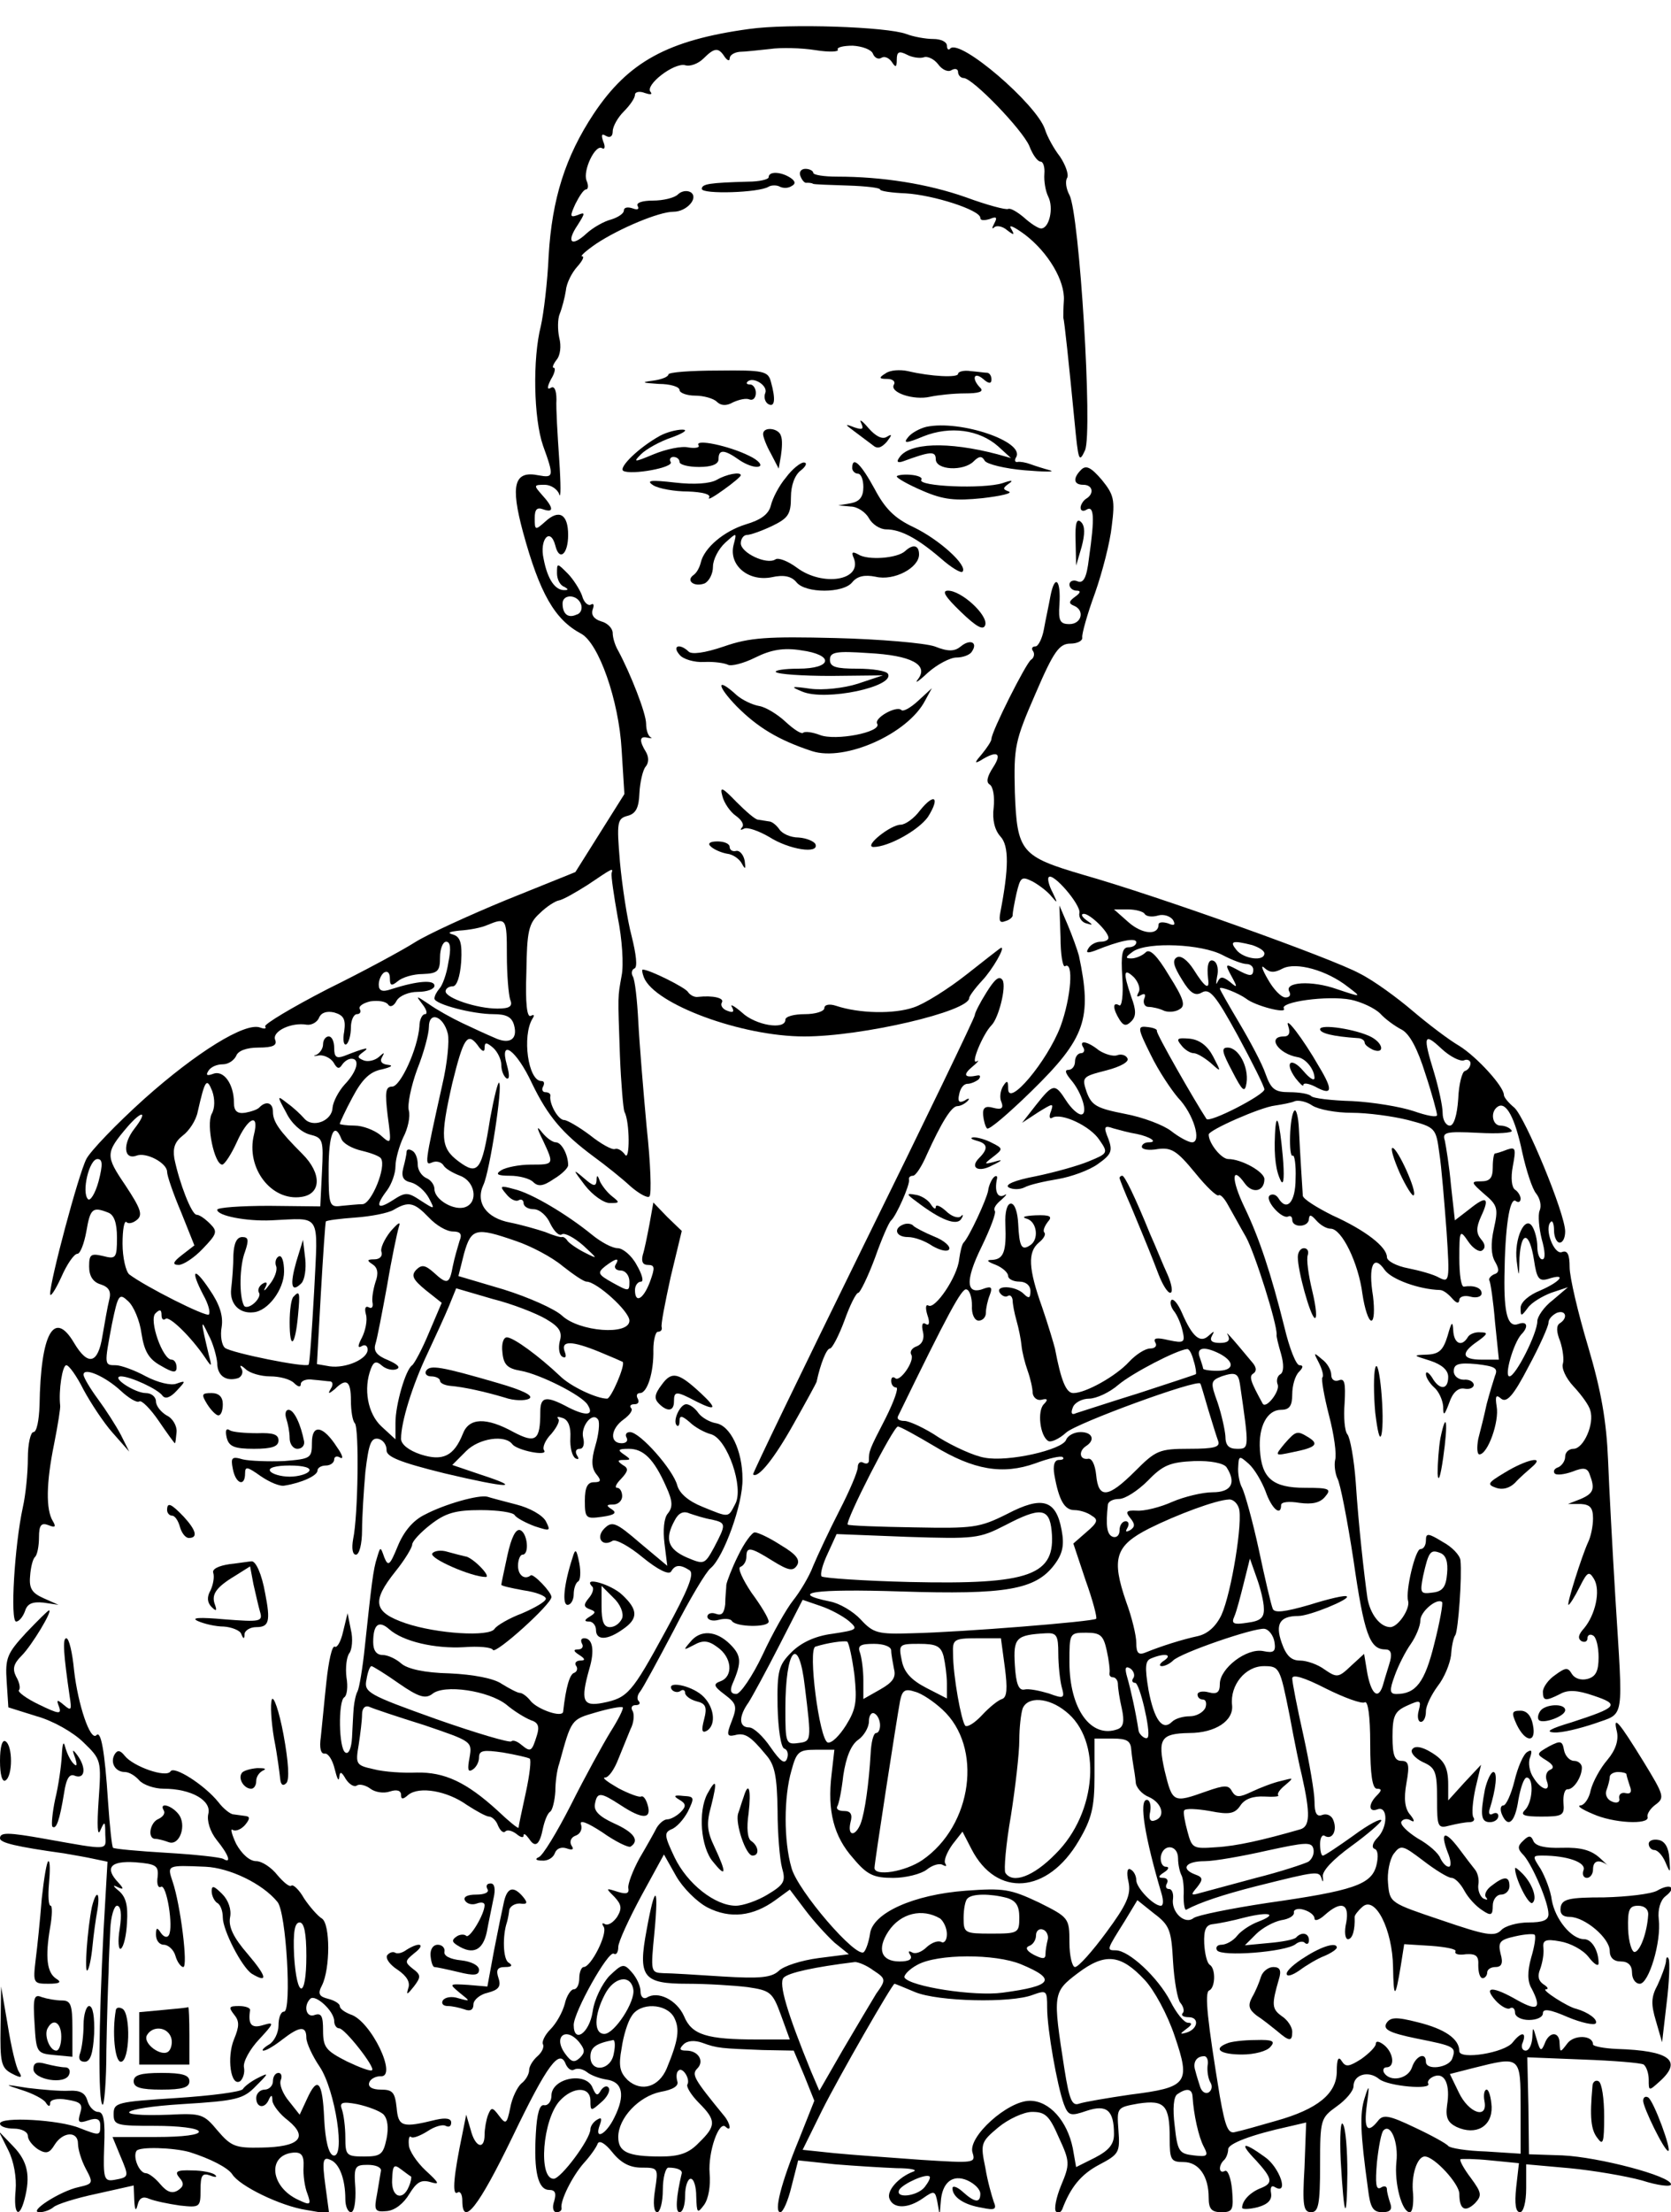 <?xml version="1.0" standalone="no"?>
<!DOCTYPE svg PUBLIC "-//W3C//DTD SVG 20010904//EN"
 "http://www.w3.org/TR/2001/REC-SVG-20010904/DTD/svg10.dtd">
<svg version="1.0" xmlns="http://www.w3.org/2000/svg"
 width="300pt" height="397pt" viewBox="0 0 300 397"
 preserveAspectRatio="xMidYMid meet">
<g transform="translate(0,397) scale(0.1,-0.1)"
fill="#000000" stroke="none">
<path d="M1345 3918 c-146 -20 -217 -59 -279 -152 -51 -77 -75 -153 -81 -255
-2 -47 -9 -104 -14 -126 -15 -59 -13 -166 4 -215 20 -55 19 -58 -8 -53 -44 9
-51 -17 -28 -102 30 -110 57 -157 104 -182 32 -17 68 -120 73 -208 l5 -80 -44
-70 -44 -70 -124 -50 c-68 -28 -142 -62 -164 -76 -22 -14 -92 -52 -157 -84
-64 -33 -114 -63 -112 -67 3 -4 -1 -5 -9 -2 -27 10 -115 -45 -208 -128 -50
-45 -97 -94 -104 -108 -14 -27 -65 -218 -65 -242 0 -7 9 6 20 30 10 23 23 42
29 42 5 0 12 18 16 40 7 41 11 45 39 34 11 -4 16 -19 16 -45 0 -37 -2 -39 -25
-33 -22 5 -25 3 -25 -19 0 -17 7 -28 21 -32 15 -5 19 -13 15 -28 -3 -12 -8
-41 -12 -64 -8 -51 -26 -55 -51 -13 -36 61 -60 17 -62 -112 -1 -27 -5 -48 -11
-48 -5 0 -10 -21 -10 -47 0 -27 -4 -66 -9 -88 -15 -69 -23 -205 -12 -205 5 0
12 8 16 19 4 13 13 17 33 15 l27 -4 -27 12 c-20 9 -26 17 -24 39 1 16 5 32 9
35 4 4 7 20 7 35 0 22 4 27 17 22 12 -5 14 -3 8 7 -13 21 -12 69 2 138 7 35
12 67 11 70 -3 27 4 72 11 72 5 0 19 -20 31 -44 13 -24 36 -59 52 -77 l30 -34
-15 30 c-9 17 -27 45 -41 64 -14 19 -26 39 -26 44 0 14 39 -3 67 -29 14 -13
29 -22 33 -19 4 3 20 -13 35 -35 15 -22 28 -40 29 -40 1 0 2 9 3 20 1 11 -7
25 -18 30 -10 6 -19 17 -19 25 0 8 -8 15 -18 15 -20 0 -64 29 -45 30 17 0 67
-23 75 -35 5 -6 14 -3 25 9 17 18 17 19 0 13 -10 -4 -34 2 -55 13 -20 11 -45
20 -54 20 -21 0 -21 0 -7 74 11 53 13 56 29 41 10 -9 21 -35 24 -58 5 -32 13
-46 35 -58 22 -13 28 -13 28 -3 0 8 -4 14 -9 14 -16 0 -41 71 -29 83 8 8 11 7
11 -3 0 -7 3 -10 7 -7 6 7 46 -32 71 -69 12 -18 13 -18 7 4 -15 63 -15 67 -1
37 9 -16 15 -40 16 -51 0 -23 16 -34 38 -27 6 3 9 10 6 16 -5 8 -2 8 7 0 7 -7
27 -13 44 -13 17 0 36 -5 43 -12 7 -7 12 -8 12 -2 0 6 10 10 22 8 13 -1 27 -3
31 -3 5 -1 5 -7 1 -13 -6 -10 -4 -10 7 -1 21 21 29 15 29 -20 0 -19 3 -37 7
-41 8 -8 6 -166 -3 -208 -3 -17 -1 -28 5 -28 6 0 11 19 11 44 0 23 3 71 6 105
6 50 10 61 23 59 9 -2 15 -11 15 -20 -1 -12 23 -22 104 -42 114 -27 144 -28
64 -2 l-50 17 25 25 c23 23 70 30 83 12 9 -11 64 -22 57 -11 -4 5 2 19 13 30
10 12 16 24 12 27 -3 4 0 4 9 1 10 -4 14 -17 13 -35 -1 -17 3 -33 9 -37 6 -3
7 -1 3 5 -4 7 -2 12 5 12 6 0 9 8 6 20 -5 20 17 48 27 32 3 -5 1 -26 -5 -46
-8 -27 -7 -41 2 -52 9 -11 8 -14 -5 -14 -11 0 -16 -9 -16 -33 0 -32 2 -33 31
-29 22 3 27 7 18 13 -11 7 -11 9 2 9 9 0 16 7 16 15 0 8 -4 15 -9 15 -5 0 -2
7 7 16 13 14 14 19 3 25 -10 7 -10 9 2 9 13 0 13 1 0 10 -12 8 -10 10 9 10 26
0 45 -18 67 -68 12 -26 12 -37 3 -48 -7 -8 -9 -30 -6 -54 l5 -40 -49 41 c-43
37 -50 40 -64 26 -16 -16 -4 -34 15 -22 6 3 30 -10 54 -30 27 -22 47 -32 51
-25 7 12 16 13 33 2 9 -6 -2 -34 -43 -109 -61 -112 -68 -120 -113 -129 -36 -7
-40 4 -24 61 10 33 6 55 -9 55 -6 0 -7 -4 -4 -10 3 -5 0 -10 -7 -10 -9 0 -9
-3 2 -10 11 -7 11 -10 2 -10 -7 0 -11 -4 -8 -9 4 -5 2 -11 -3 -13 -8 -2 -15
-25 -20 -70 -2 -11 -45 4 -58 19 -6 8 -15 15 -20 15 -4 0 -19 8 -32 16 -14 10
-51 17 -94 19 -45 1 -76 8 -87 18 -9 8 -24 15 -33 15 -11 0 -17 8 -17 23 0 32
10 40 29 23 25 -22 82 -35 134 -32 26 2 50 0 52 -5 5 -8 105 82 105 95 0 9
-32 42 -37 39 -11 -9 -23 0 -23 17 0 11 4 20 8 20 13 0 9 39 -4 44 -8 3 -16
-13 -23 -45 -6 -28 -11 -51 -11 -53 0 -2 18 -6 40 -10 22 -3 40 -10 40 -15 0
-5 -19 -16 -42 -26 -24 -9 -46 -22 -50 -28 -9 -15 -104 -9 -160 10 -58 20 -61
39 -18 93 17 21 30 43 30 48 0 6 15 22 33 36 27 21 45 26 90 26 31 0 58 -4 61
-9 3 -5 20 -14 36 -20 28 -9 29 -9 20 9 -6 11 -29 24 -53 30 -23 6 -46 12 -52
14 -15 4 -76 -13 -112 -32 -21 -10 -38 -30 -49 -57 -14 -34 -17 -37 -24 -20
-7 20 -7 20 -13 0 -7 -21 -10 -48 -22 -160 -4 -39 -10 -74 -13 -80 -3 -5 -6
-19 -7 -30 -1 -11 -2 -35 -3 -53 -1 -19 -6 -31 -12 -27 -12 7 -13 92 -2 99 5
3 7 19 4 36 -2 16 0 36 5 43 5 6 7 26 3 42 l-6 30 -8 -33 c-4 -18 -11 -30 -15
-27 -5 2 -11 -26 -15 -63 -4 -37 -8 -81 -10 -99 -3 -20 0 -31 7 -30 6 1 14
-11 18 -28 4 -16 7 -23 8 -15 1 12 4 11 12 -3 6 -9 15 -15 20 -11 5 3 16 0 24
-6 8 -6 23 -9 35 -5 12 4 20 2 20 -6 0 -8 3 -9 13 0 20 16 70 7 105 -18 17
-11 35 -21 40 -21 5 0 13 -7 16 -16 4 -9 9 -14 13 -11 3 4 12 2 20 -4 7 -6 13
-8 13 -3 0 5 4 2 10 -6 11 -17 19 -11 25 20 3 13 8 26 13 29 4 3 8 20 9 36 0
17 3 39 7 50 22 80 21 79 66 92 24 7 45 11 48 9 2 -2 -8 -22 -22 -44 -14 -23
-46 -81 -71 -131 -25 -49 -51 -92 -58 -94 -7 -3 -5 -6 6 -6 10 -1 20 5 23 13
3 9 12 12 21 9 11 -4 14 -2 9 5 -4 7 -1 15 8 18 8 3 12 12 9 20 -3 9 12 3 38
-14 24 -17 47 -28 51 -26 17 11 6 26 -30 42 -26 12 -36 22 -34 34 4 23 10 22
47 -2 38 -25 55 -25 48 0 -3 11 -8 18 -12 16 -3 -2 -22 5 -41 15 -19 11 -30
19 -24 19 7 0 17 15 24 33 7 17 17 42 22 54 6 11 7 26 4 32 -4 6 -2 11 5 11 7
0 9 3 6 7 -4 3 -3 11 2 17 5 6 32 56 61 111 28 55 58 105 66 111 23 19 58 115
57 160 0 51 -22 96 -48 100 -11 2 -25 10 -31 18 -6 9 -16 16 -22 16 -11 0 -25
-30 -17 -38 3 -3 5 1 5 8 0 10 4 10 18 -2 9 -9 27 -19 39 -22 29 -9 59 -96 43
-125 -13 -25 -10 -25 -59 -5 -25 10 -41 24 -45 38 -7 28 -67 96 -85 96 -7 0
-9 -5 -6 -10 3 -6 -1 -10 -9 -10 -22 0 -20 26 4 43 11 8 17 17 13 20 -3 4 -1
7 6 7 7 0 9 4 6 10 -3 5 -2 10 4 10 13 0 25 37 24 78 0 17 4 32 8 32 5 0 8 3
7 8 -2 4 6 44 16 90 l20 83 -26 25 -25 26 -7 -39 c-4 -21 -9 -46 -12 -55 -3
-12 0 -18 9 -18 13 0 13 -5 4 -30 -12 -32 -27 -40 -27 -15 0 8 5 15 11 15 5 0
2 13 -8 30 -9 17 -25 30 -34 30 -10 0 -30 11 -46 24 -44 36 -109 75 -140 82
-25 7 -27 6 -14 -9 7 -9 17 -14 22 -11 5 3 9 0 9 -5 0 -6 8 -11 18 -11 11 0
24 -12 30 -26 7 -14 16 -23 21 -19 5 3 22 -6 38 -20 27 -25 27 -25 3 -13 -14
7 -28 17 -31 21 -3 5 -8 8 -10 7 -2 -1 -16 3 -30 9 -15 5 -43 13 -63 17 -43 8
-63 36 -48 68 11 23 35 177 28 183 -2 2 -9 -26 -16 -64 -15 -95 -22 -103 -57
-77 -32 24 -33 43 -11 140 20 81 27 92 45 69 8 -12 13 -14 13 -6 0 11 3 11 15
1 8 -7 15 -21 15 -31 0 -10 4 -20 9 -24 6 -3 6 6 1 24 -14 49 17 27 45 -33 29
-60 55 -90 110 -131 22 -16 52 -40 67 -54 15 -13 31 -22 34 -18 4 4 2 60 -5
124 -6 65 -13 150 -15 189 -2 39 -6 76 -10 82 -3 5 -2 12 3 14 6 2 3 26 -5 58
-8 30 -17 90 -21 133 -6 72 -5 78 14 83 15 4 20 15 21 41 1 19 6 41 11 47 6 7
6 17 1 26 -13 21 -12 30 3 26 6 -1 9 -1 5 1 -5 3 -8 14 -8 24 0 19 -28 90 -50
131 -6 10 -10 24 -10 32 0 8 -9 18 -21 21 -13 4 -18 12 -15 21 3 8 2 12 -3 9
-5 -3 -13 4 -16 16 -4 11 -16 30 -26 40 -19 19 -19 19 -19 0 0 -11 6 -22 13
-24 7 -4 8 -6 1 -6 -17 -1 -31 19 -38 56 -8 35 12 58 21 24 7 -29 23 -16 23
19 0 37 -16 47 -41 24 -18 -16 -19 -16 -19 6 0 16 4 20 15 16 20 -7 19 3 -2
26 -15 17 -15 18 5 18 11 0 23 -8 26 -17 3 -10 3 18 0 62 -3 44 -6 93 -5 108
0 17 -4 25 -10 21 -7 -4 -7 1 0 15 7 11 9 21 5 21 -3 0 -1 6 5 14 7 8 9 25 5
40 -3 14 -3 34 1 43 4 10 9 29 11 42 1 13 11 32 20 42 9 10 14 19 9 19 -4 0 7
10 26 23 41 27 112 57 138 57 24 0 46 25 31 35 -7 4 -17 2 -23 -4 -6 -6 -26
-11 -45 -11 -19 0 -31 -4 -27 -10 3 -6 -1 -7 -9 -4 -9 3 -16 2 -16 -4 0 -5
-10 -12 -23 -16 -12 -3 -32 -14 -44 -25 -27 -25 -37 -16 -16 15 14 22 14 24 0
18 -14 -5 -14 -2 -4 20 7 14 15 26 19 26 4 0 5 7 1 16 -7 18 16 66 28 58 5 -3
6 3 2 12 -4 12 -3 15 5 10 7 -4 12 -1 12 8 0 9 9 25 20 36 11 11 20 24 20 30
0 5 8 7 18 3 9 -3 14 -3 10 2 -11 12 42 53 62 48 9 -3 24 3 33 12 20 20 27 20
38 3 5 -7 9 -8 9 -3 0 6 8 11 18 12 9 0 34 3 54 5 20 3 57 2 82 -2 25 -4 43
-3 40 1 -2 4 10 7 27 7 17 -1 33 -7 36 -14 3 -8 10 -11 15 -8 6 4 14 0 19 -7
7 -11 9 -10 9 4 0 14 4 16 18 9 9 -5 23 -7 30 -5 7 3 19 -3 26 -12 7 -10 18
-15 24 -11 7 4 12 2 12 -3 0 -6 5 -11 10 -11 16 0 105 -92 118 -122 6 -16 15
-28 20 -28 5 0 8 -10 7 -22 -1 -13 2 -31 7 -41 10 -20 2 -57 -13 -57 -5 0 -19
9 -31 20 -12 10 -24 17 -28 15 -4 -2 -38 7 -76 21 -68 24 -150 37 -231 37 -24
0 -43 3 -43 7 0 3 -6 7 -14 7 -8 0 -12 -6 -9 -13 3 -8 8 -13 11 -12 4 0 9 0
12 -2 3 -1 31 -2 63 -3 31 -1 57 -4 57 -7 0 -3 21 -6 46 -7 50 -3 134 -30 134
-44 0 -5 7 -5 17 -2 12 5 14 3 8 -8 -4 -8 -5 -11 0 -7 4 4 15 2 23 -5 13 -10
14 -9 7 3 -5 8 6 3 25 -11 42 -32 72 -83 70 -118 -1 -14 -1 -28 -1 -31 2 -6
10 -82 20 -185 7 -72 8 -77 19 -53 14 33 -10 424 -28 458 -6 11 -8 25 -4 31 3
6 -3 23 -13 38 -11 14 -23 36 -27 49 -15 45 -152 163 -170 145 -3 -4 -6 -1 -6
5 0 7 -11 12 -24 12 -14 0 -36 4 -49 9 -35 13 -211 19 -282 9z m-302 -1032 c3
-8 0 -17 -8 -19 -15 -7 -25 1 -25 20 0 17 26 17 33 -1z m55 -483 c-1 -5 4 -40
11 -79 8 -39 11 -86 7 -105 -7 -40 -7 -30 -3 -144 2 -50 6 -95 8 -100 10 -18
10 -91 1 -77 -5 7 -13 12 -18 10 -5 -2 -25 9 -45 25 -20 15 -41 27 -46 27 -11
0 -27 29 -25 43 1 4 -3 7 -9 7 -5 0 -7 5 -4 10 3 6 2 10 -3 10 -24 0 -35 81
-16 112 4 6 3 8 -3 5 -7 -4 -10 23 -8 78 1 74 4 88 24 106 12 12 28 22 34 23
7 1 30 14 52 28 46 31 46 31 43 21z m-188 -147 c0 -35 3 -71 6 -80 5 -12 -1
-16 -23 -16 -37 0 -93 19 -93 31 0 5 6 9 13 9 7 0 13 17 15 44 2 35 -2 45 -15
49 -11 3 -6 5 12 7 17 1 39 5 50 10 34 14 35 12 35 -54z m-105 -13 c-3 -21
-11 -42 -16 -47 -5 -6 -9 -13 -9 -18 0 -10 68 -28 106 -28 23 0 33 -5 37 -20
7 -26 -9 -35 -36 -22 -12 5 -38 17 -57 26 -19 9 -46 24 -60 34 -24 16 -24 16
-11 -1 7 -9 9 -17 4 -17 -5 0 -10 -10 -10 -22 -3 -40 -34 -108 -49 -108 -12 0
-13 -10 -8 -52 7 -52 7 -53 -13 -35 -11 9 -32 17 -46 17 -15 0 -27 2 -27 3 0
2 10 24 23 48 17 32 31 46 53 50 16 4 21 7 11 8 -11 1 -16 6 -11 14 5 9 4 9
-6 0 -7 -6 -19 -9 -27 -6 -12 5 -12 7 -1 15 14 10 4 8 -34 -7 -14 -5 -18 -2
-18 14 0 12 -4 21 -10 21 -5 0 -10 -6 -10 -14 0 -8 -6 -16 -12 -19 -7 -2 -5
-3 5 -1 9 1 21 -5 26 -13 6 -11 10 -12 15 -4 4 6 11 11 17 11 16 0 10 -23 -12
-46 -11 -12 -21 -31 -22 -42 -1 -24 -36 -37 -51 -19 -6 7 -20 20 -30 27 -19
15 -19 14 -2 -17 9 -19 27 -35 42 -39 24 -6 25 -9 22 -68 l-3 -61 -92 1 c-51
0 -93 -3 -93 -7 0 -11 53 -21 97 -19 91 4 84 16 77 -127 -4 -71 -8 -130 -10
-132 -5 -6 -138 21 -150 30 -6 5 -9 22 -6 38 3 20 -4 41 -22 67 -28 42 -35 36
-11 -10 9 -16 13 -31 10 -35 -5 -5 -114 50 -143 72 -6 5 -12 30 -12 55 0 25 3
42 7 39 3 -4 12 -2 19 4 11 9 6 21 -21 62 -36 53 -36 58 4 105 27 31 37 28 12
-4 -21 -27 -19 -56 4 -48 17 7 55 -13 55 -29 0 -7 11 -39 25 -72 l24 -60 -22
-17 c-17 -13 -18 -18 -6 -18 8 0 28 13 43 29 26 27 27 31 13 45 -9 9 -19 16
-24 16 -9 0 -31 57 -40 101 -3 19 1 30 15 41 11 8 24 27 27 43 13 57 16 62 26
37 5 -14 5 -31 -1 -41 -10 -20 5 -91 19 -91 4 0 16 18 26 40 20 45 41 54 31
14 -15 -60 31 -120 85 -112 36 5 37 42 2 77 -42 42 -53 58 -53 76 0 16 -12 20
-24 8 -3 -4 -15 -8 -26 -10 -14 -2 -20 3 -20 18 0 33 -18 59 -37 52 -11 -4
-14 -3 -9 5 4 7 15 12 26 12 10 0 20 7 24 15 3 9 18 15 40 15 26 0 34 4 30 14
-6 15 29 32 57 27 9 -1 19 5 22 13 4 9 14 12 27 9 17 -5 21 -12 18 -34 -3 -15
-1 -26 4 -23 4 3 8 16 8 30 0 13 5 24 11 24 5 0 8 4 5 9 -3 5 6 11 19 14 14 2
28 0 32 -6 3 -5 10 -3 15 7 5 9 22 16 38 16 17 0 30 5 30 11 0 11 -30 9 -77
-6 -17 -6 -23 -3 -23 8 0 9 5 19 10 22 6 3 10 -1 10 -11 0 -13 3 -14 14 -5 8
7 28 13 45 13 27 1 31 5 31 30 0 15 5 28 11 28 8 0 9 -13 4 -37z m-1 -128 c3
-13 -1 -54 -10 -92 -32 -144 -32 -145 -18 -139 7 3 16 1 20 -5 3 -6 17 -14 30
-19 27 -10 33 -47 10 -56 -20 -8 -56 13 -56 32 0 8 -7 17 -15 20 -8 4 -15 14
-15 24 0 11 -4 22 -10 25 -5 3 -10 3 -10 -2 0 -4 -3 -18 -6 -29 -4 -16 0 -23
14 -26 11 -3 25 -15 32 -28 11 -21 11 -21 -14 -5 -24 16 -28 16 -51 1 -28 -18
-32 -11 -10 18 8 11 15 30 15 43 0 13 7 37 14 52 8 15 13 37 10 48 -3 10 4 44
15 74 12 30 21 64 21 76 0 29 26 20 34 -12z m-191 -189 c3 -8 19 -17 36 -21
17 -4 33 -10 35 -14 10 -15 -17 -81 -33 -82 -9 0 -26 -2 -38 -3 -22 -3 -23 1
-23 66 0 63 10 87 23 54z m-436 -76 c-6 -22 -15 -36 -19 -32 -12 12 2 72 17
72 9 0 10 -9 2 -40z m593 -65 c13 -14 32 -25 43 -25 14 0 17 -5 12 -17 -3 -10
-9 -30 -12 -45 -6 -33 -10 -34 -35 -11 -15 13 -21 14 -31 4 -9 -10 -6 -17 17
-36 l29 -23 -23 -54 c-12 -29 -26 -55 -30 -58 -12 -8 -30 -71 -30 -103 l0 -30
-25 23 c-25 23 -33 68 -19 104 5 13 10 14 20 5 7 -6 19 -9 26 -6 8 3 1 9 -15
16 -20 8 -27 16 -23 29 3 9 12 56 21 105 8 48 18 95 21 105 4 11 -1 8 -15 -8
-11 -14 -19 -31 -16 -37 2 -7 -3 -13 -13 -13 -13 0 -14 -2 -3 -9 9 -6 11 -16
5 -32 -4 -13 -7 -30 -5 -38 1 -7 -2 -10 -7 -7 -6 3 -8 -2 -5 -13 3 -10 -1 -29
-7 -41 -8 -15 -8 -20 -1 -16 6 4 11 1 11 -6 0 -17 -39 -34 -68 -30 l-23 4 7
126 c4 70 8 128 9 130 2 2 25 5 53 7 28 2 59 8 69 14 27 16 37 13 63 -14z
m156 -42 c27 -9 65 -29 84 -45 19 -15 38 -28 43 -28 18 0 77 -53 77 -70 0 -27
-90 -20 -121 9 -13 12 -60 33 -105 47 l-81 24 10 40 c13 46 21 48 93 23z m179
-43 c-3 -5 1 -10 9 -10 9 0 16 -9 16 -20 0 -18 -1 -18 -30 -2 -27 15 -28 18
-13 30 20 15 26 15 18 2z m-125 -97 c24 -14 30 -23 25 -40 -3 -12 -1 -25 5
-28 6 -3 7 1 4 9 -8 21 13 20 62 0 22 -9 40 -17 42 -18 5 -6 -21 -66 -28 -66
-19 0 -66 22 -85 41 -37 35 -83 69 -95 69 -6 0 -10 -11 -8 -27 2 -22 9 -29 33
-33 34 -6 110 -44 120 -61 12 -19 -2 -21 -34 -5 -41 22 -51 20 -51 -8 0 -51
-8 -57 -48 -36 -49 27 -80 26 -91 -3 -16 -40 -36 -50 -76 -37 -21 7 -35 18
-35 28 0 30 20 95 47 152 14 30 32 69 39 86 l13 32 65 -19 c36 -9 79 -26 96
-36z m298 -360 c26 -6 26 -8 4 -50 -17 -31 -18 -31 -49 -18 -34 15 -40 33 -22
66 7 14 16 18 27 13 9 -3 27 -9 40 -11z m-562 -294 c36 -25 48 -28 60 -19 21
18 101 6 133 -19 14 -12 34 -24 44 -28 13 -4 16 -11 11 -27 -9 -29 -11 -31
-27 -18 -8 7 -16 10 -19 7 -3 -3 -64 15 -135 40 -123 44 -130 48 -125 71 2 13
6 24 9 24 2 0 25 -14 49 -31z m46 -75 c85 -29 86 -29 81 -58 -4 -21 -3 -27 5
-22 7 4 12 14 12 22 0 13 8 14 43 9 23 -4 45 -9 48 -11 3 -2 0 -29 -7 -61 -7
-32 -13 -60 -13 -63 -1 -2 -18 12 -38 31 -56 51 -95 69 -145 68 -24 -1 -58 1
-77 6 -32 7 -33 9 -27 44 3 20 6 44 6 54 0 11 5 17 13 14 6 -3 51 -18 99 -33z"/>
<path d="M419 1718 c0 -18 -2 -45 -4 -61 -3 -26 14 -45 40 -42 26 2 55 41 55
73 0 18 -4 31 -10 27 -5 -3 -7 -11 -4 -18 2 -7 -3 -21 -12 -32 -8 -11 -12 -14
-8 -6 5 9 3 12 -5 7 -6 -4 -9 -11 -6 -16 3 -4 -2 -13 -9 -19 -8 -7 -16 -8 -18
-4 -9 17 -8 72 2 97 7 21 6 26 -5 26 -10 0 -15 -11 -16 -32z"/>
<path d="M532 1706 c-12 -42 -9 -57 9 -39 6 6 9 26 7 44 l-4 34 -12 -39z"/>
<path d="M527 1643 c-4 -3 -7 -24 -7 -46 0 -51 10 -43 15 12 4 42 3 46 -8 34z"/>
<path d="M765 1510 c-3 -5 1 -10 9 -10 9 0 16 -4 16 -8 0 -4 8 -8 18 -9 24 -2
61 -10 98 -21 17 -6 37 -6 44 -2 9 5 -11 15 -56 28 -103 30 -122 33 -129 22z"/>
<path d="M1380 3652 c0 -4 -17 -8 -37 -8 -69 -2 -83 -4 -83 -13 0 -10 103 -7
120 4 5 3 15 3 20 0 6 -3 15 -3 21 1 8 4 7 9 -2 15 -17 11 -39 12 -39 1z"/>
<path d="M1200 3298 c0 -4 -12 -9 -27 -11 -23 -3 -21 -4 10 -6 20 0 37 -5 37
-11 0 -5 13 -10 28 -10 15 0 33 -5 39 -11 7 -7 17 -8 29 -1 11 5 24 8 30 5 6
-2 11 3 11 12 0 8 -5 15 -10 15 -6 0 -8 2 -5 5 10 10 37 -7 32 -20 -3 -7 -1
-16 5 -20 12 -7 14 8 5 40 -5 19 -13 21 -95 20 -49 0 -89 -3 -89 -7z"/>
<path d="M1590 3300 c-13 -8 -12 -10 3 -10 10 0 15 -5 12 -10 -9 -14 35 -29
65 -22 14 3 42 6 62 6 25 0 35 3 28 10 -16 16 -12 30 5 16 10 -9 15 -9 15 -1
0 6 -3 11 -7 12 -5 0 -18 2 -30 3 -13 2 -23 -1 -23 -5 0 -7 -48 -5 -90 5 -14
3 -32 2 -40 -4z"/>
<path d="M1546 3211 c5 -11 3 -13 -12 -8 -18 7 -18 6 1 -8 11 -8 25 -19 32
-24 8 -7 15 -5 25 6 10 13 10 15 0 9 -8 -5 -20 1 -33 16 -11 13 -17 17 -13 9z"/>
<path d="M1663 3204 c-12 -3 -27 -11 -33 -19 -9 -11 -3 -11 28 2 48 19 100 12
134 -18 l23 -21 -25 7 c-88 23 -159 21 -176 -7 -5 -7 -2 -9 7 -6 49 18 59 19
59 4 0 -20 50 -22 68 -4 10 10 15 10 20 1 4 -6 36 -14 72 -17 36 -3 56 -3 45
0 -11 3 -27 8 -35 11 -8 3 -19 5 -23 4 -5 -1 -6 3 -3 8 18 28 -100 68 -161 55z"/>
<path d="M1185 3188 c-38 -21 -75 -57 -66 -63 14 -8 92 6 85 16 -3 5 0 9 5 9
6 0 11 -4 11 -9 0 -5 16 -9 35 -9 23 0 35 5 35 14 0 18 10 18 38 -2 12 -8 28
-14 35 -11 6 2 -1 11 -18 19 -36 18 -98 31 -91 19 3 -4 -5 -6 -18 -4 -12 3
-40 -3 -62 -12 -36 -15 -38 -15 -23 0 9 9 34 23 55 30 22 8 30 14 19 14 -11 0
-29 -5 -40 -11z"/>
<path d="M1370 3191 c0 -5 6 -21 14 -35 l14 -27 4 23 c2 13 3 29 0 36 -4 14
-32 17 -32 3z"/>
<path d="M1411 3113 c-12 -14 -24 -37 -27 -50 -4 -16 -18 -26 -45 -34 -39 -12
-75 -42 -81 -69 -2 -8 -7 -18 -13 -22 -14 -10 1 -22 20 -15 8 4 15 17 15 30 0
13 10 32 22 43 21 19 21 19 15 -4 -9 -36 26 -66 68 -58 22 5 36 2 45 -9 16
-20 84 -20 100 0 9 11 22 14 42 10 33 -8 78 16 78 40 0 17 -11 19 -25 6 -14
-13 -67 -17 -84 -6 -11 6 -13 4 -8 -7 15 -40 -56 -51 -102 -17 -16 12 -34 19
-39 15 -16 -10 -62 12 -62 29 0 8 5 15 11 15 6 0 26 7 45 16 29 14 34 21 34
52 0 21 7 40 18 48 9 7 12 14 5 14 -6 0 -21 -12 -32 -27z"/>
<path d="M1530 3130 c0 -5 5 -10 10 -10 6 0 10 -11 10 -24 0 -18 -7 -26 -22
-29 l-23 -4 22 -2 c12 0 27 -10 33 -21 6 -11 20 -20 31 -20 26 0 56 -16 98
-52 18 -16 36 -27 39 -24 10 11 -42 58 -88 80 -34 16 -51 33 -70 69 -24 44
-40 60 -40 37z"/>
<path d="M1941 3127 c-15 -15 -14 -27 4 -27 17 0 20 -16 5 -25 -5 -3 -10 -11
-10 -16 0 -6 5 -7 10 -4 14 9 16 -11 5 -87 -4 -35 -10 -46 -21 -41 -7 3 -14 0
-14 -6 0 -6 6 -11 13 -11 8 0 7 -4 -3 -11 -11 -8 -12 -12 -2 -16 20 -8 14 -33
-8 -33 -17 0 -20 6 -18 35 3 44 -8 56 -16 16 -3 -17 -9 -44 -12 -61 -3 -16
-10 -30 -15 -30 -6 0 -8 -4 -4 -9 3 -5 1 -12 -4 -15 -9 -6 -71 -129 -71 -142
0 -4 -8 -16 -17 -27 -13 -15 -14 -18 -3 -12 30 19 40 14 23 -12 -11 -17 -13
-27 -6 -31 6 -4 9 -22 7 -41 -3 -22 2 -41 12 -52 16 -17 15 -58 0 -136 -3 -16
-1 -20 9 -16 8 2 14 8 13 11 0 4 3 21 7 39 7 29 9 31 29 21 11 -6 27 -18 34
-27 11 -13 11 -12 2 7 -7 13 -10 26 -7 28 8 8 57 -49 55 -64 -2 -8 4 -17 12
-19 13 -4 13 -3 0 6 -8 6 -10 11 -4 11 11 0 44 -32 44 -43 0 -4 -6 -7 -14 -7
-8 0 -18 -5 -22 -12 -5 -8 -2 -9 12 -4 44 18 74 24 74 15 0 -5 -6 -9 -14 -9
-11 0 -14 -12 -11 -55 2 -31 -1 -53 -6 -49 -12 7 -11 -7 1 -26 7 -11 12 -12
21 -3 9 9 9 20 0 44 -15 44 -14 53 5 35 8 -9 12 -21 8 -27 -4 -8 -3 -9 4 -5 7
4 10 2 6 -7 -2 -7 1 -14 8 -14 7 0 20 -3 28 -7 8 -3 21 -2 28 3 11 6 7 19 -19
60 -22 37 -35 49 -42 42 -6 -6 -18 -11 -26 -11 -12 0 -10 3 4 13 27 17 122 13
160 -7 17 -9 36 -16 43 -16 6 0 12 -4 12 -10 0 -13 -6 -13 -31 1 -19 10 -20 9
-8 -13 11 -20 11 -22 -3 -10 -13 10 -17 10 -22 0 -3 -7 -3 -3 -1 9 3 12 1 24
-5 28 -10 6 -14 -7 -11 -32 3 -21 -6 -15 -26 17 -11 17 -23 26 -30 22 -9 -5
-6 -16 9 -40 15 -25 24 -30 36 -23 14 8 25 -6 64 -77 26 -48 48 -92 48 -97 0
-10 -99 -61 -104 -53 -21 32 -91 154 -89 158 1 3 -7 6 -18 7 -17 2 -17 -2 7
-50 14 -29 37 -63 49 -77 28 -29 43 -80 25 -80 -6 0 -23 9 -37 20 -14 11 -51
25 -83 31 -51 10 -60 15 -69 39 -9 27 -8 28 35 39 27 7 42 16 38 22 -3 6 -12
8 -19 5 -7 -2 -21 2 -32 9 -21 17 -37 19 -28 5 3 -5 1 -10 -4 -10 -6 0 -11 -7
-11 -15 0 -8 -5 -15 -12 -15 -7 0 -5 -6 4 -17 21 -24 32 -63 19 -63 -6 0 -18
11 -27 25 -20 31 -23 31 -54 -8 l-25 -32 29 19 c26 16 28 17 23 2 -4 -9 -3
-15 2 -12 16 10 69 -15 85 -40 16 -23 15 -24 -19 -38 -19 -8 -62 -20 -96 -27
-37 -7 -56 -15 -48 -20 7 -4 20 -4 28 0 9 5 36 11 60 15 24 4 57 16 72 27 24
17 27 23 19 45 -9 22 -8 25 9 19 11 -3 29 -8 42 -10 24 -5 39 -15 21 -15 -7 0
-12 -4 -12 -8 0 -5 13 -7 29 -4 24 3 34 -3 66 -42 21 -26 40 -44 43 -41 3 2
10 -5 17 -18 7 -12 21 -38 32 -57 16 -29 56 -156 55 -175 -1 -2 3 -18 8 -35 5
-18 5 -32 -1 -36 -6 -3 -8 -12 -5 -19 4 -12 -21 -44 -27 -34 -22 40 -25 49
-17 54 6 4 6 10 0 18 -44 53 -51 60 -45 50 4 -9 -1 -13 -15 -13 -14 0 -19 4
-14 13 5 9 4 9 -6 0 -15 -14 -29 -3 -48 41 -7 16 -15 26 -19 23 -3 -4 -1 -12
4 -19 6 -7 13 -23 16 -36 5 -21 3 -23 -25 -17 -21 5 -28 4 -24 -4 4 -6 0 -11
-9 -11 -9 0 -26 -11 -38 -24 -24 -26 -78 -56 -100 -56 -13 0 -22 22 -33 80 -2
8 -12 42 -23 74 -25 70 -26 99 -6 116 9 7 13 15 10 18 -3 3 0 11 6 19 9 10 5
13 -22 12 -19 -1 -26 -3 -16 -6 19 -5 23 -38 6 -48 -15 -10 -19 -2 -21 39 -1
20 -6 36 -13 36 -7 0 -11 -15 -10 -37 2 -49 -3 -63 -24 -64 -11 0 -9 -3 7 -9
12 -5 22 -14 22 -20 0 -5 9 -10 20 -10 12 0 20 -7 20 -17 0 -13 -3 -14 -12 -5
-15 15 -52 16 -43 2 4 -6 10 -8 14 -6 4 3 8 0 9 -7 0 -7 3 -23 7 -37 4 -14 8
-34 9 -45 1 -11 6 -31 11 -45 5 -14 9 -32 9 -40 1 -8 8 -14 16 -12 11 3 12 0
4 -8 -12 -12 -7 -57 8 -66 5 -3 20 4 32 15 18 17 237 97 241 88 1 -1 7 -22 14
-46 7 -23 15 -49 18 -57 4 -11 -7 -14 -52 -14 -54 0 -60 -3 -97 -40 -49 -49
-66 -50 -70 -7 -2 19 -8 31 -15 29 -15 -2 -17 14 -3 23 17 11 11 25 -10 25
-11 0 -23 -6 -26 -14 -7 -18 -104 -40 -146 -32 -19 3 -56 20 -82 36 -25 17
-54 30 -62 30 -9 0 -14 3 -12 8 90 185 115 231 123 228 6 -1 10 -15 10 -29 -1
-16 5 -27 12 -27 7 0 13 6 13 14 0 8 3 22 7 32 5 13 3 16 -9 12 -34 -14 -36
13 -6 74 16 33 27 62 24 65 -3 4 2 12 12 20 9 8 11 12 5 8 -12 -6 -18 7 -13
30 1 5 -2 6 -6 2 -4 -4 -9 -15 -10 -24 -3 -16 -34 -83 -44 -93 -3 -3 -6 -16
-8 -30 -3 -31 -43 -90 -55 -83 -5 3 -6 -4 -2 -17 5 -14 3 -20 -3 -16 -6 4 -8
-2 -5 -14 3 -12 -1 -22 -11 -26 -9 -3 -13 -10 -10 -15 7 -11 -21 -51 -29 -42
-4 3 -7 1 -7 -5 0 -7 4 -12 9 -12 5 0 -4 -25 -19 -55 -30 -58 -30 -59 -30 -76
0 -5 -4 -7 -10 -4 -5 3 -10 0 -10 -8 0 -8 -15 -43 -33 -78 -18 -35 -39 -80
-47 -99 -7 -19 -24 -47 -36 -62 -12 -15 -37 -59 -55 -98 -18 -38 -40 -70 -47
-70 -10 0 -12 6 -7 18 17 39 16 51 -4 71 -25 25 -54 27 -72 4 -13 -15 -12 -15
7 -5 16 9 26 8 42 -4 26 -18 29 -52 6 -61 -14 -5 -13 -9 7 -24 21 -16 23 -21
13 -47 -10 -25 -9 -29 5 -26 18 5 28 -1 56 -35 16 -18 20 -38 21 -100 0 -42 4
-88 8 -103 7 -24 4 -30 -26 -48 -18 -11 -44 -20 -57 -20 -37 0 -87 39 -110 87
-18 38 -19 44 -6 50 9 3 22 17 30 32 12 25 12 27 -8 28 -17 2 -19 0 -7 -7 12
-7 12 -12 2 -22 -7 -7 -18 -13 -24 -13 -6 0 -14 -7 -19 -15 -4 -8 -18 -33 -31
-55 -12 -22 -21 -46 -20 -53 2 -10 -3 -12 -19 -7 -22 7 -22 7 -6 -9 13 -14 14
-21 5 -36 -7 -10 -16 -16 -22 -13 -5 3 -6 1 -2 -5 7 -13 -23 -72 -36 -72 -4 0
-8 -9 -8 -20 0 -11 -4 -20 -10 -20 -5 0 -13 -12 -16 -26 -4 -15 -15 -35 -26
-46 -10 -10 -16 -23 -13 -27 2 -5 -2 -14 -10 -21 -8 -7 -15 -18 -15 -25 0 -7
-6 -18 -14 -24 -7 -6 -17 -26 -20 -44 -6 -29 -8 -30 -20 -14 -12 16 -14 16
-20 1 -3 -8 -6 -24 -6 -35 0 -28 -17 -23 -25 9 l-8 27 -7 -35 c-15 -72 -19
-110 -9 -105 5 4 9 -3 9 -14 0 -49 29 -12 90 114 63 131 85 160 96 130 4 -8
10 -12 15 -9 6 3 15 1 22 -4 7 -6 23 -12 36 -14 29 -4 34 -28 14 -68 -15 -31
-37 -42 -26 -13 4 11 3 14 -5 9 -7 -4 -12 -12 -12 -17 0 -18 -53 -89 -66 -89
-28 0 -20 106 11 140 24 26 55 26 55 0 0 -19 1 -19 19 -3 11 9 17 21 14 26 -3
5 -9 3 -14 -4 -6 -11 -9 -10 -15 4 -11 30 -74 18 -74 -14 0 -10 -6 -18 -13
-17 -8 2 -13 -14 -15 -51 -4 -68 4 -101 24 -101 11 0 13 -6 9 -20 -4 -11 -2
-20 4 -20 6 0 10 3 9 8 -2 13 19 56 40 80 12 13 23 29 25 35 3 7 14 0 26 -15
16 -20 32 -28 53 -28 30 0 30 -1 24 -40 -4 -25 -2 -40 4 -40 5 0 10 18 10 40
0 22 5 40 10 40 15 0 25 -4 24 -10 -10 -42 -12 -70 -4 -70 6 0 10 13 10 30 0
17 5 30 10 30 6 0 10 -15 10 -32 1 -30 2 -31 14 -15 8 11 12 34 10 57 -3 38
17 96 29 83 11 -10 8 7 -3 20 -54 66 -59 74 -48 85 13 13 2 32 -20 32 -12 0
-13 3 -5 11 7 7 20 8 34 3 27 -10 34 -10 109 -13 l55 -1 19 -45 18 -45 -27
-68 c-33 -80 -46 -132 -34 -132 5 0 14 21 20 46 l12 47 66 -7 c36 -3 86 -6
111 -7 25 0 38 -3 30 -6 -27 -10 -49 -35 -43 -49 7 -18 33 -18 60 1 20 14 22
14 26 -7 l4 -23 2 23 c2 35 21 51 48 39 13 -6 23 -16 23 -24 0 -17 -10 -16
-32 4 -10 9 -18 11 -18 6 0 -16 21 -30 53 -35 23 -5 27 -3 21 11 -3 9 -11 36
-15 61 -9 43 -8 46 23 72 18 15 46 28 61 28 24 0 31 -7 48 -46 20 -43 20 -48
4 -86 -9 -22 -13 -43 -9 -47 4 -3 8 -2 11 4 15 40 34 63 66 80 36 19 38 22 35
62 -3 41 -3 41 36 48 47 7 56 -3 56 -62 0 -39 2 -43 25 -43 27 0 45 -25 45
-64 0 -20 5 -26 23 -26 20 0 22 4 19 40 -2 22 -8 37 -13 34 -11 -6 -12 10 -1
20 4 4 7 13 7 19 0 10 41 26 110 41 l30 7 -3 -81 c-4 -68 -2 -80 12 -80 13 0
16 14 16 84 0 83 1 85 30 106 17 12 30 28 30 36 0 21 27 29 46 13 16 -13 96
-20 88 -8 -2 4 3 10 11 13 19 7 29 -15 23 -52 -3 -22 1 -31 17 -39 35 -16 64
1 63 36 -1 17 -5 31 -9 31 -4 0 -6 -9 -4 -20 7 -34 -28 -23 -46 15 l-16 33 43
11 c84 21 84 22 84 -71 l0 -83 -62 4 c-35 1 -65 6 -68 10 -3 4 -30 19 -60 33
-46 22 -57 24 -66 12 -19 -24 -26 -15 -20 29 5 36 4 38 -4 12 -9 -28 -8 -62 6
-163 4 -34 9 -42 26 -42 14 0 18 5 14 16 -3 9 -6 20 -6 25 0 6 -5 7 -11 3 -9
-5 -10 8 -7 45 3 28 8 55 12 58 13 13 27 -22 23 -57 -4 -38 10 -90 24 -90 5 0
7 15 6 33 -4 32 7 67 21 67 17 0 62 -49 62 -67 0 -28 10 -34 28 -17 13 14 12
19 -7 45 -13 17 -21 32 -19 34 1 1 26 1 54 -2 l51 -5 -5 -44 c-3 -29 -1 -44 7
-44 6 0 11 18 11 43 l0 43 78 -7 c42 -4 101 -14 130 -22 28 -9 52 -12 52 -7 0
15 -130 49 -195 52 l-60 2 -1 87 -2 87 100 -4 c55 -2 104 -6 109 -9 5 -4 9
-16 9 -27 0 -21 0 -21 20 -3 41 37 18 55 -77 58 -24 1 -43 5 -43 8 0 17 -34
18 -46 2 -13 -17 -13 -17 -14 0 0 22 -19 22 -27 -1 -6 -14 -8 -13 -14 8 -7 24
-7 24 -8 3 -1 -13 -6 -23 -12 -23 -6 0 -9 7 -5 15 7 19 -3 19 -18 0 -14 -19
-96 -32 -96 -16 0 22 -26 40 -75 52 -39 10 -49 9 -56 -2 -6 -11 5 -17 53 -27
70 -14 73 -15 65 -37 -7 -16 -47 -21 -47 -5 0 18 -18 11 -25 -10 -7 -21 -39
-27 -50 -10 -3 5 -1 10 4 10 16 0 13 26 -4 40 -9 7 -15 8 -15 2 0 -5 -12 -17
-26 -27 -22 -14 -28 -15 -35 -4 -6 10 -9 4 -9 -18 0 -40 -34 -68 -109 -89 -31
-9 -63 -18 -73 -20 -13 -4 -18 8 -28 64 -22 134 -28 187 -19 190 11 5 12 39 1
46 -5 3 -9 20 -10 38 -1 25 3 34 16 35 9 1 35 6 57 12 45 11 60 6 23 -8 -13
-5 -30 -16 -37 -25 -7 -9 -20 -16 -28 -16 -8 0 -11 -5 -8 -10 8 -12 123 -3
141 11 6 5 14 6 17 2 4 -3 7 -1 7 5 0 13 -13 16 -23 5 -4 -4 -26 -8 -50 -10
l-42 -4 20 20 c11 11 31 22 45 25 14 2 24 8 23 14 -1 5 7 8 17 5 11 -3 20 -10
20 -16 0 -5 8 -3 18 6 30 27 45 21 39 -13 -4 -17 -2 -30 3 -30 8 0 13 16 12
40 0 3 6 11 14 18 23 21 54 -41 55 -108 1 -58 4 -58 14 3 l6 38 48 -3 c27 -2
47 -6 44 -10 -2 -5 6 -7 19 -5 18 1 23 -3 22 -20 0 -13 3 -23 8 -23 4 0 8 5 8
10 0 6 7 10 15 10 11 0 14 7 9 24 -5 21 -1 25 26 31 17 4 33 5 35 3 3 -2 0
-21 -6 -41 -7 -25 -7 -43 1 -56 18 -35 11 -41 -25 -21 -45 26 -63 26 -40 0 10
-11 22 -17 26 -14 5 3 9 -1 9 -8 0 -7 11 -13 25 -13 14 0 25 5 25 12 0 9 13 7
45 -7 24 -10 47 -15 50 -11 4 7 -14 20 -35 26 -15 3 -63 34 -55 35 6 0 4 4 -4
9 -9 6 -11 15 -6 27 4 11 7 27 6 37 -2 15 3 18 30 13 18 -3 41 -15 51 -28 10
-13 18 -18 18 -11 0 22 -12 43 -26 43 -23 0 -52 36 -58 70 -2 17 -12 42 -20
56 -15 23 -15 24 3 24 44 0 79 -12 74 -26 -3 -8 0 -14 6 -14 6 0 11 7 11 15 0
16 10 19 26 8 5 -5 -1 1 -13 12 -16 15 -35 20 -69 19 -30 -1 -47 3 -51 12 -4
10 -8 11 -18 1 -11 -10 -11 -15 1 -27 16 -19 44 -84 44 -105 0 -11 -10 -15
-36 -15 -19 0 -42 -6 -49 -14 -12 -12 -28 -9 -107 18 -92 31 -93 31 -96 66 -2
19 3 43 10 53 13 17 16 16 53 -12 22 -17 45 -31 51 -31 6 0 16 -10 23 -23 7
-13 21 -28 32 -35 16 -11 19 -9 19 8 0 11 7 20 15 20 8 0 15 7 15 15 0 18 -9
19 -32 1 -10 -7 -14 -17 -10 -21 4 -5 2 -5 -5 -2 -6 4 -10 15 -9 24 2 10 -1
22 -6 28 -4 5 -18 23 -29 38 -25 33 -34 30 -20 -7 6 -14 7 -26 2 -26 -5 0 -11
7 -15 15 -3 9 -21 25 -41 36 -19 12 -32 25 -29 30 3 5 11 6 17 2 7 -4 7 0 -1
10 -10 11 -12 29 -7 57 6 33 4 40 -9 40 -12 0 -16 10 -16 43 0 38 4 46 26 56
24 11 26 10 21 -9 -3 -11 -1 -20 4 -20 5 0 9 8 9 19 0 10 10 30 21 45 12 15
22 40 24 55 1 15 4 32 8 37 5 10 12 103 9 134 -1 9 -15 24 -32 33 -26 16 -30
16 -30 3 0 -9 -4 -16 -10 -16 -9 0 -27 -75 -22 -93 4 -14 -18 -47 -32 -47 -18
0 -36 23 -41 52 -6 42 -16 131 -21 208 -3 41 -10 80 -15 86 -5 6 -7 31 -5 56
2 36 0 45 -10 41 -8 -3 -14 1 -14 10 0 8 -7 21 -17 28 -15 13 -15 12 -5 -7 6
-12 9 -24 6 -26 -2 -3 3 -33 12 -68 9 -34 14 -70 11 -80 -2 -9 0 -24 4 -33 5
-8 18 -75 29 -147 19 -132 29 -160 57 -160 10 0 12 -7 9 -20 -3 -11 -9 -29
-12 -40 -8 -31 -21 -24 -29 16 l-6 36 -24 -22 c-22 -21 -25 -21 -47 -6 -12 9
-32 16 -44 16 -16 0 -25 9 -33 32 -12 34 -3 48 30 48 20 0 93 30 87 35 -2 3
-32 -4 -67 -15 -45 -13 -63 -15 -66 -7 -3 7 -14 54 -25 106 -11 51 -25 101
-30 111 -5 9 -8 26 -7 38 1 20 2 20 19 5 10 -9 23 -31 30 -49 11 -32 28 -46
28 -25 0 6 15 7 33 4 23 -3 37 0 46 11 12 14 8 16 -36 16 -58 0 -78 17 -81 68
-3 42 13 72 38 72 15 0 20 7 20 28 0 15 5 33 12 40 8 8 8 12 1 12 -6 0 -18 30
-27 68 -24 96 -45 160 -72 216 -24 50 -23 76 1 42 14 -19 35 -14 35 8 0 13
-41 36 -65 36 -12 0 -35 28 -35 44 0 8 93 49 119 52 13 2 30 5 36 8 7 2 21 -1
31 -8 11 -7 42 -13 71 -13 28 0 73 -6 101 -13 49 -13 50 -14 56 -59 4 -25 9
-88 13 -140 6 -90 5 -93 -13 -84 -10 6 -36 13 -56 17 -21 4 -38 13 -38 20 0
18 -38 48 -98 75 -28 14 -52 29 -53 35 -1 16 -5 76 -7 120 -1 22 -5 36 -8 33
-9 -8 -11 -86 -3 -81 3 2 6 -17 5 -41 0 -43 -16 -60 -31 -35 -4 6 -10 8 -15 5
-11 -7 21 -44 33 -38 4 2 7 -1 7 -6 0 -15 30 -14 30 2 1 8 4 7 13 -3 7 -8 18
-15 26 -15 20 0 50 -62 57 -117 4 -27 11 -48 16 -48 5 0 6 19 3 44 -9 55 1 76
21 47 12 -17 62 -35 99 -36 6 0 15 -7 22 -15 8 -9 12 -10 13 -3 0 6 9 9 20 6
11 -3 20 0 20 6 0 10 -14 15 -32 12 -5 0 -8 23 -8 51 0 51 1 52 16 30 8 -12
20 -20 25 -16 6 4 6 11 -2 20 -9 11 -9 21 0 41 16 34 10 38 -21 13 l-26 -20
-7 63 c-3 34 -9 70 -11 80 -5 15 1 17 60 14 36 -2 63 0 60 4 -3 5 -12 9 -20 9
-15 0 -19 25 -5 34 15 10 31 -20 44 -82 7 -32 18 -66 25 -74 7 -9 10 -22 6
-31 -3 -8 -1 -31 4 -51 6 -21 7 -36 1 -36 -5 0 -9 10 -9 23 0 12 -4 28 -9 36
-13 21 -33 -22 -28 -62 4 -31 4 -31 5 6 3 49 18 47 26 -4 5 -34 9 -39 26 -34
34 11 22 -5 -15 -21 -20 -8 -35 -21 -35 -31 0 -16 1 -16 13 0 6 9 26 21 42 27
l30 10 -27 -23 c-16 -12 -28 -30 -28 -38 0 -22 -39 -99 -50 -99 -10 0 7 59 21
75 14 14 11 25 -5 19 -19 -7 -26 18 -25 86 1 86 9 141 20 135 5 -4 9 -2 9 4 0
5 -5 13 -10 16 -6 4 -8 21 -4 42 6 32 5 35 -10 30 -10 -4 -20 -7 -22 -7 -2 0
-4 -11 -4 -25 0 -19 -5 -25 -21 -25 -19 0 -18 -2 6 -23 24 -20 25 -26 17 -62
-6 -27 -5 -47 2 -59 8 -14 8 -20 -2 -23 -6 -3 -10 -8 -8 -11 2 -4 7 -37 10
-74 l7 -68 -31 0 c-36 0 -38 12 -7 33 18 13 19 16 5 16 -9 1 -20 -3 -23 -9
-11 -18 -25 -11 -26 13 -1 17 -3 15 -10 -10 -8 -26 -15 -33 -37 -34 -26 -1
-26 -1 6 -11 21 -7 32 -17 32 -29 0 -24 -16 -24 -29 -1 -6 9 -11 12 -11 6 0
-6 7 -17 15 -24 8 -7 15 -22 16 -34 0 -18 2 -17 11 7 6 18 16 27 27 25 10 -2
17 2 17 7 -1 6 -9 10 -18 9 -10 0 -18 7 -18 15 0 13 8 16 41 13 33 -4 39 -7
33 -21 -3 -9 -10 -32 -15 -51 -4 -19 -11 -47 -15 -62 -3 -16 -2 -28 2 -28 15
0 36 59 31 86 -3 19 -1 22 8 14 10 -8 22 5 49 57 20 37 36 73 36 79 0 7 7 14
15 18 16 6 21 -9 5 -19 -6 -4 -6 -15 1 -32 5 -15 7 -33 5 -40 -3 -8 5 -26 19
-41 14 -15 28 -34 30 -43 8 -24 -12 -69 -30 -69 -8 0 -15 -6 -15 -14 0 -8 -6
-16 -12 -19 -7 -2 -10 -7 -7 -11 3 -4 18 -2 32 3 20 8 27 7 31 -5 10 -26 7
-34 -16 -44 l-23 -9 23 0 c17 -1 22 -7 22 -26 0 -14 -4 -33 -9 -43 -11 -24
-39 -112 -35 -112 2 0 11 14 20 32 14 28 17 29 26 14 12 -21 2 -64 -18 -88
-10 -11 -12 -18 -5 -23 6 -3 11 -1 11 5 0 6 5 8 10 5 6 -3 10 -21 10 -39 0
-25 -5 -35 -20 -39 -12 -3 -23 1 -28 9 -7 12 -11 12 -30 -2 -12 -8 -22 -22
-22 -30 0 -17 5 -17 31 -4 14 8 31 7 60 -3 48 -16 43 -21 -40 -48 -37 -11 -48
-17 -31 -18 14 -1 46 7 73 16 55 20 51 0 37 228 -5 83 -11 193 -13 245 -3 70
-12 123 -36 204 -18 60 -33 124 -33 142 0 23 -4 31 -14 27 -14 -5 -32 42 -20
54 3 4 6 -3 6 -15 0 -12 5 -22 10 -22 6 0 10 9 10 20 0 32 -71 203 -91 222
-11 9 -19 19 -19 23 0 15 -48 68 -80 88 -19 11 -57 40 -84 63 -27 23 -69 54
-95 67 -49 27 -365 140 -496 177 -112 33 -119 41 -123 148 -2 82 0 92 37 177
33 77 43 90 63 90 12 0 22 5 21 11 -1 6 9 42 23 80 13 37 27 91 30 120 6 47 4
56 -18 83 -19 22 -28 27 -37 18z m114 -797 c3 -5 14 -6 24 -3 10 3 22 -1 27
-8 5 -9 2 -11 -9 -6 -10 3 -17 2 -17 -2 0 -20 -29 -18 -54 4 l-26 23 25 0 c14
0 28 -4 30 -8z m193 -56 c12 -4 22 -10 22 -15 0 -15 -37 -10 -50 6 -13 16 -8
18 28 9z m55 -42 c24 12 79 -3 117 -33 25 -19 25 -19 -20 -4 -45 16 -96 13
-85 -5 3 -6 0 -10 -7 -10 -8 0 -22 15 -32 33 -10 17 -13 27 -6 20 10 -9 18 -9
33 -1z m-66 -54 c16 -13 74 -28 68 -18 -8 12 78 24 120 16 19 -4 43 -15 53
-25 9 -10 27 -23 39 -29 14 -8 28 -34 42 -79 12 -36 21 -70 21 -74 0 -5 -19
-1 -42 7 -24 8 -73 16 -110 18 -37 1 -71 5 -74 9 -4 4 -21 7 -39 7 -26 0 -33
5 -43 33 -6 18 -28 59 -47 91 -19 32 -35 60 -35 62 0 5 33 -8 47 -18z m391
-111 c6 3 12 0 12 -5 0 -6 -4 -12 -10 -14 -5 -1 -11 -24 -12 -50 -2 -30 -8
-48 -15 -48 -7 0 -13 10 -13 23 0 12 -7 44 -15 71 -21 68 -19 74 13 44 15 -14
33 -23 40 -21z m-485 -539 c4 -12 5 -23 4 -24 -1 -1 -47 -16 -102 -34 -55 -17
-106 -34 -113 -36 -8 -4 -10 0 -6 10 3 9 17 16 29 16 13 0 37 11 53 25 25 21
104 62 123 64 4 1 9 -9 12 -21z m48 12 c27 -15 24 -30 -6 -30 -14 0 -25 2 -25
4 0 2 -3 11 -6 20 -7 18 8 21 37 6z m35 -53 c17 -117 17 -117 -5 -117 -15 0
-21 6 -21 23 -1 12 -7 39 -14 60 -13 36 -13 39 7 47 24 8 30 6 33 -13z m-549
-112 c71 -43 123 -52 182 -31 24 9 46 14 49 11 3 -3 0 -5 -7 -5 -8 0 -11 -10
-8 -27 8 -45 18 -63 36 -63 9 0 23 -4 31 -10 12 -7 11 -12 -9 -29 l-24 -21 22
-66 c13 -36 21 -67 19 -69 -5 -5 -240 -24 -330 -26 -62 -2 -70 0 -93 25 -13
14 -38 29 -55 32 -77 16 -27 23 127 18 189 -6 242 3 276 48 15 20 18 35 13 62
-10 55 -35 62 -98 29 -50 -25 -61 -26 -167 -24 -63 1 -117 3 -119 5 -5 6 82
176 90 176 4 0 33 -16 65 -35z m525 -38 c18 -28 9 -45 -25 -45 -18 0 -51 -8
-72 -17 -22 -10 -51 -17 -64 -16 -19 1 -21 -2 -12 -13 9 -11 9 -16 0 -22 -8
-4 -9 -3 -5 4 4 7 2 12 -3 12 -6 0 -11 -7 -11 -16 0 -9 -5 -14 -12 -12 -11 4
-13 20 -9 58 1 6 10 10 20 10 11 0 34 15 52 33 27 28 40 33 83 35 30 1 53 -4
58 -11z m22 -73 c8 -22 -13 -152 -31 -192 -10 -21 -25 -34 -42 -38 -28 -6 -66
-18 -93 -29 -14 -6 -18 -2 -18 17 0 13 -8 46 -18 73 -27 78 -20 101 41 132 50
25 120 51 143 52 7 1 15 -6 18 -15z m-336 -41 c8 -80 -38 -97 -255 -92 -83 2
-154 7 -158 10 -3 4 2 22 11 41 l16 35 127 -5 c122 -4 129 -3 176 21 63 33 79
31 83 -10z m710 -77 c-2 -24 -8 -32 -26 -34 -22 -3 -23 -1 -17 30 10 44 13 48
31 41 10 -4 14 -16 12 -37z m-329 -62 c1 -17 -6 -23 -29 -26 -25 -4 -30 -2
-24 11 4 9 11 36 17 60 l11 44 12 -34 c7 -19 13 -44 13 -55z m-745 -23 c17
-15 16 -16 -30 -23 -31 -4 -56 -16 -73 -33 -23 -23 -26 -33 -25 -97 1 -41 6
-74 12 -76 6 -2 8 -10 5 -18 -4 -11 -12 -5 -30 21 -13 19 -30 35 -38 35 -19 0
-19 20 -1 45 7 11 32 57 55 102 l42 82 32 -11 c18 -6 40 -18 51 -27z m1051
-41 c-17 -69 -33 -90 -68 -90 -12 0 -13 6 -3 33 6 17 19 43 29 57 9 13 17 32
17 42 0 16 30 41 39 33 2 -2 -4 -36 -14 -75z m-287 4 c3 -18 -1 -21 -20 -17
-30 6 -78 -31 -78 -59 0 -15 -5 -19 -20 -15 -11 3 -20 1 -20 -4 0 -5 4 -9 10
-9 5 0 7 -7 4 -15 -4 -8 -16 -15 -28 -15 -12 0 -26 -4 -32 -10 -17 -17 -32 4
-42 57 -7 42 -6 53 5 57 24 10 39 7 23 -4 -8 -5 -10 -10 -4 -10 5 0 14 4 20
10 14 14 145 59 164 57 8 -1 16 -12 18 -23z m-388 -21 c0 -21 3 -48 6 -60 6
-21 4 -22 -23 -12 -17 5 -36 9 -44 7 -10 -2 -15 10 -17 44 -3 49 2 54 56 57
19 1 22 -4 22 -36z m87 5 c4 -18 6 -36 5 -40 -1 -5 2 -8 6 -8 5 0 9 -6 9 -12
0 -7 3 -27 7 -44 5 -23 3 -33 -7 -37 -48 -18 -87 36 -87 120 0 52 0 53 30 53
26 0 31 -5 37 -32z m-453 -44 c5 -47 3 -61 -15 -90 -12 -19 -26 -33 -33 -31
-15 5 -36 168 -22 172 22 7 51 11 57 9 3 -2 9 -29 13 -60z m270 14 c5 -38 4
-54 -5 -57 -7 -2 -23 -15 -36 -29 -13 -14 -26 -22 -30 -19 -7 8 -22 89 -22
130 -1 25 2 27 43 27 l43 0 7 -52z m-204 30 c0 -7 3 -22 5 -33 4 -15 -2 -24
-25 -37 l-30 -17 0 34 c0 18 -3 40 -6 49 -5 13 1 16 25 16 18 0 31 -5 31 -12z
m94 -10 c3 -13 6 -35 6 -49 l0 -27 -37 19 c-27 14 -40 28 -44 49 -6 29 -5 30
31 30 31 0 39 -4 44 -22z m-249 -55 c12 -98 12 -98 -12 -101 -22 -3 -23 0 -23
61 0 109 24 136 35 40z m590 16 c-4 -5 -2 -9 3 -9 8 0 28 -86 23 -97 -2 -7
-16 3 -17 12 -5 33 -14 73 -20 94 -5 17 -4 22 5 17 6 -4 9 -12 6 -17z m280
-66 c9 -49 19 -97 22 -108 16 -71 15 -93 -3 -98 -66 -19 -114 -30 -151 -32
-41 -3 -43 -2 -51 28 -5 18 -8 35 -6 38 2 4 23 3 46 -1 35 -7 45 -5 55 10 8
12 23 17 43 16 16 -1 27 0 25 2 -3 3 3 11 13 19 15 13 15 13 -8 7 -14 -3 -37
-12 -52 -19 -23 -11 -29 -11 -36 0 -6 12 -13 12 -47 0 -59 -21 -60 -20 -74 37
-13 58 -7 67 44 68 47 0 80 22 77 50 -4 36 24 70 57 70 28 0 29 -2 46 -87z
m135 22 c6 4 10 -25 10 -74 0 -56 4 -81 12 -81 9 0 9 -3 0 -12 -16 -16 -15
-31 1 -25 19 7 19 -32 0 -51 -9 -9 -11 -18 -5 -20 6 -2 7 -14 3 -30 -9 -34
-41 -45 -196 -67 -66 -10 -125 -22 -132 -27 -16 -13 -41 11 -37 35 1 9 -2 17
-7 17 -6 0 -7 5 -4 10 3 6 0 10 -7 10 -9 0 -9 3 2 10 8 5 10 10 3 10 -6 0 -10
8 -9 18 4 24 31 22 31 -3 0 -11 3 -24 6 -30 3 -5 5 -22 4 -38 0 -15 2 -26 5
-24 24 13 66 27 125 42 112 28 113 28 118 13 2 -7 3 -5 2 4 -2 10 18 31 51 55
29 21 53 42 54 46 0 5 -23 -7 -50 -27 -28 -20 -52 -36 -55 -36 -3 0 -5 9 -5
21 0 11 4 18 9 14 13 -7 22 10 15 28 -3 9 -12 13 -20 10 -10 -4 -14 3 -14 24
0 16 -9 69 -20 119 -11 49 -20 95 -20 102 0 8 21 2 60 -18 34 -17 65 -28 70
-25z m-758 -13 c73 -67 54 -208 -36 -270 -31 -21 -86 -30 -86 -14 0 9 40 268
46 300 4 19 9 22 27 16 12 -3 34 -18 49 -32z m221 -3 c66 -51 57 -182 -18
-256 -40 -41 -77 -54 -90 -34 -3 5 1 52 10 103 8 51 15 112 15 135 0 23 3 48
6 57 9 22 46 20 77 -5z m-333 -25 c0 -8 -3 -14 -7 -14 -5 0 -9 -17 -10 -38 -3
-51 -10 -104 -18 -125 -10 -24 -24 -22 -18 3 4 14 0 20 -11 20 -10 0 -15 3
-13 8 3 4 8 29 11 56 5 33 14 55 27 64 10 7 19 22 19 33 0 11 5 17 10 14 6 -3
10 -13 10 -21z m451 -44 c1 -11 3 -24 4 -30 1 -5 3 -18 4 -28 0 -9 11 -22 24
-27 24 -11 30 -36 10 -42 -8 -3 -11 3 -8 16 2 12 -1 21 -6 21 -15 0 -3 -69 26
-167 4 -13 4 -23 -1 -23 -13 0 -44 32 -44 46 0 7 -4 16 -10 19 -6 4 -8 -5 -4
-22 5 -23 -3 -41 -40 -91 -25 -34 -50 -62 -56 -62 -5 0 -10 20 -10 44 0 44 -1
45 -55 72 -51 24 -63 26 -131 21 -94 -7 -167 -40 -172 -77 -2 -14 -7 -29 -11
-33 -13 -13 -119 110 -130 151 -14 48 -14 127 0 175 9 33 13 37 43 37 l34 0
-5 -44 c-8 -66 4 -112 39 -151 25 -30 37 -35 72 -35 22 0 50 7 60 15 10 8 23
12 29 8 6 -3 7 -2 4 3 -3 5 3 20 13 34 l18 23 16 -31 c45 -88 137 -81 193 15
23 39 28 60 28 115 l0 68 33 0 c25 0 32 -4 33 -20z m318 -201 c-8 -4 -50 -18
-94 -29 -44 -12 -89 -24 -100 -27 -17 -5 -18 -4 -6 10 11 14 11 18 -3 23 -27
10 -18 24 17 24 17 0 68 9 112 19 69 15 80 16 83 3 2 -8 -2 -18 -9 -23z
m-1079 -82 c41 -21 82 -16 122 13 l26 19 28 -37 c15 -20 39 -46 52 -58 l26
-21 -55 -7 c-30 -4 -62 -14 -71 -23 -13 -12 -34 -14 -100 -10 -46 3 -94 6
-107 6 -23 1 -23 2 -16 74 8 85 1 87 -14 4 -16 -85 -7 -97 73 -97 35 0 83 -3
108 -6 41 -6 45 -9 60 -50 l16 -44 -58 0 c-91 0 -118 8 -132 42 -13 29 -47 46
-67 33 -6 -3 -11 2 -11 11 0 10 -7 25 -16 35 -14 16 -17 15 -40 -7 -13 -14
-27 -42 -30 -64 -6 -39 -34 -58 -34 -24 0 23 62 134 72 128 4 -3 8 2 8 12 0 9
19 50 41 91 l41 75 22 -39 c12 -21 37 -46 56 -56z m538 17 c16 -5 22 -14 22
-35 0 -28 -2 -29 -50 -29 -48 0 -50 1 -50 28 0 16 3 32 7 35 8 9 41 9 71 1z
m298 -114 c2 -34 8 -68 13 -74 6 -7 8 -16 4 -19 -3 -4 2 -7 11 -7 20 0 17 -22
-5 -28 -11 -3 -11 -2 1 7 10 7 11 11 3 11 -7 0 -21 17 -32 39 -22 42 -74 91
-98 91 -17 0 -16 1 16 52 l23 38 30 -24 c28 -21 31 -30 34 -86z m-418 77 c6
-5 12 -17 12 -28 0 -11 -5 -17 -10 -14 -6 3 -17 -1 -26 -9 -9 -9 -20 -13 -26
-10 -7 4 -8 2 -4 -4 5 -8 -2 -12 -19 -12 -33 0 -41 22 -20 54 22 33 61 42 93
23z m193 -38 c-2 -8 -4 -19 -4 -26 0 -9 -5 -9 -21 -1 -13 7 -16 13 -8 16 6 2
12 10 12 19 0 8 6 13 13 10 6 -2 10 -11 8 -18z m-48 -44 c65 -27 57 -39 -33
-51 -51 -7 -166 11 -176 27 -2 4 8 15 23 23 36 20 140 20 186 1z m222 -28 c17
-18 41 -62 54 -101 29 -85 23 -92 -80 -105 -41 -6 -82 -13 -91 -16 -13 -5 -18
5 -27 62 -21 135 -21 138 24 172 49 37 77 34 120 -12z m-487 17 c23 -15 23
-17 5 -42 -9 -15 -36 -60 -60 -101 l-42 -73 -15 35 c-42 103 -59 158 -49 168
9 9 55 19 128 28 6 0 21 -6 33 -15z m-431 -34 c4 -22 -34 -80 -52 -80 -19 0
-19 33 1 71 16 31 46 37 51 9z m506 -5 c41 -17 172 -20 211 -5 25 9 26 8 26
-23 0 -39 18 -140 30 -173 8 -21 12 -22 41 -12 36 12 49 1 49 -42 0 -18 -9
-29 -34 -42 l-34 -17 -6 34 c-10 49 -42 85 -77 85 -40 0 -112 -65 -103 -93 6
-19 3 -19 -92 -13 -55 4 -125 9 -156 12 l-57 6 35 71 c30 60 126 227 130 227
1 0 18 -7 37 -15z m-433 -45 c11 -21 8 -41 -13 -92 -14 -33 -45 -43 -70 -21
-14 14 -17 25 -11 57 3 22 11 48 18 58 15 25 62 23 76 -2z m-170 -45 c10 -13
11 -18 1 -28 -10 -9 -15 -8 -26 7 -23 31 1 50 25 21z m62 -20 c-5 -31 -42 -35
-42 -6 0 17 10 24 41 30 3 0 4 -10 1 -24z m1066 -22 c-1 -10 1 -23 5 -30 4 -6
3 -14 -3 -18 -6 -3 -12 1 -15 9 -3 9 -7 22 -9 30 -5 15 2 26 16 26 5 0 8 -8 6
-17z m-934 -34 c-2 -4 7 -19 21 -33 31 -31 31 -41 0 -71 -18 -19 -35 -25 -69
-25 -59 0 -76 8 -76 35 0 34 37 73 76 81 23 4 33 11 30 19 -2 7 -2 16 2 19 7
8 22 -15 16 -25z m907 -21 c2 -33 11 -73 20 -90 9 -17 7 -19 -18 -16 -26 3
-29 7 -34 53 -4 31 -2 53 5 57 16 11 26 10 27 -4z m-481 -163 c-14 -17 -55
-21 -45 -4 8 11 48 29 54 23 2 -2 -2 -10 -9 -19z"/>
<path d="M2313 2128 c4 -12 1 -18 -8 -18 -31 0 -10 -31 24 -37 15 -2 31 -22
31 -38 -1 -5 -9 0 -20 13 -22 26 -35 16 -14 -13 8 -10 14 -16 14 -12 0 4 9 3
21 -3 31 -17 33 -7 7 36 -28 49 -63 95 -55 72z"/>
<path d="M2370 2123 c0 -7 22 -13 68 -16 6 0 12 -4 12 -8 0 -4 7 -9 15 -13 21
-8 19 11 -3 23 -27 14 -92 24 -92 14z"/>
<path d="M1287 3109 c-12 -7 -41 -9 -75 -5 -44 5 -53 4 -39 -5 10 -6 38 -11
62 -11 26 -1 42 -5 38 -11 -3 -5 8 1 26 14 17 12 31 24 31 26 0 7 -26 2 -43
-8z"/>
<path d="M1610 3115 c0 -3 21 -15 47 -26 37 -16 58 -18 107 -13 34 4 55 9 47
12 -11 4 -11 6 0 14 9 6 6 7 -11 1 -35 -11 -153 -6 -146 6 3 4 -6 8 -20 9 -13
1 -24 -1 -24 -3z"/>
<path d="M1931 3000 l1 -45 10 34 c6 23 6 37 -1 44 -8 8 -11 -2 -10 -33z"/>
<path d="M1725 2872 c29 -28 41 -34 44 -23 4 18 -43 61 -67 61 -12 0 -5 -11
23 -38z"/>
<path d="M1300 2810 c-35 -12 -59 -15 -64 -9 -16 15 -30 10 -16 -6 6 -8 27
-14 44 -13 18 1 37 -2 43 -5 5 -3 27 2 49 13 28 14 51 18 82 13 60 -8 57 -33
-5 -33 -25 0 -43 -3 -40 -6 4 -4 48 -7 99 -7 l93 1 -45 -15 c-25 -8 -63 -12
-85 -9 -35 5 -37 4 -15 -5 42 -18 168 9 154 32 -3 5 -27 9 -55 9 -38 0 -49 3
-49 16 0 14 11 16 69 12 77 -4 109 -21 89 -47 -7 -9 1 -4 18 12 17 15 40 27
51 27 12 0 25 5 28 11 11 16 -3 23 -20 9 -11 -9 -22 -10 -47 0 -18 6 -98 13
-178 15 -122 3 -154 1 -200 -15z"/>
<path d="M1323 2702 c37 -37 74 -60 135 -80 59 -19 172 31 203 91 l12 22 -25
-23 c-13 -12 -27 -20 -30 -16 -9 8 -50 -15 -43 -25 8 -15 -75 -31 -103 -20
-13 5 -27 7 -30 4 -3 -3 -17 6 -32 20 -14 13 -35 26 -47 28 -12 2 -31 11 -41
20 -36 33 -36 17 1 -21z"/>
<path d="M1297 2541 c3 -12 14 -28 24 -35 10 -7 16 -16 11 -21 -4 -5 -2 -5 4
-2 6 3 26 -4 45 -15 36 -23 90 -31 83 -13 -2 5 -16 11 -30 12 -15 0 -30 7 -35
15 -5 7 -13 14 -19 14 -5 1 -14 2 -19 3 -5 0 -22 15 -39 32 -26 27 -30 28 -25
10z"/>
<path d="M1652 2516 c-11 -15 -27 -26 -35 -26 -18 0 -67 -39 -49 -40 27 0 81
30 98 54 22 35 12 44 -14 12z"/>
<path d="M1276 2451 c5 -5 18 -11 29 -13 11 -1 23 -10 27 -18 6 -11 7 -10 5 5
-2 11 -9 19 -15 18 -7 -2 -12 2 -12 7 0 6 -10 10 -22 10 -14 0 -18 -4 -12 -9z"/>
<path d="M1904 2288 c0 -31 4 -54 8 -52 16 10 11 -56 -8 -108 -24 -63 -94
-146 -94 -112 0 15 -2 16 -9 5 -5 -8 -7 -21 -3 -29 4 -11 0 -14 -15 -10 -14 4
-19 0 -18 -13 1 -10 4 -21 7 -24 3 -4 39 27 80 67 97 95 109 130 85 243 -3 11
-12 36 -20 55 l-15 35 2 -57z"/>
<path d="M1735 2221 c-33 -26 -76 -53 -95 -59 -35 -12 -97 -11 -139 3 -12 4
-21 2 -21 -4 0 -6 -16 -11 -35 -11 -19 0 -35 -4 -35 -10 0 -19 -54 -10 -78 13
-14 12 -22 16 -18 10 5 -9 2 -11 -8 -7 -9 3 -13 10 -10 15 5 8 -16 13 -43 10
-6 -1 -14 3 -18 9 -5 8 -69 40 -81 40 -2 0 -1 -6 2 -14 19 -48 175 -106 288
-106 104 0 296 45 296 69 0 3 10 17 23 31 19 20 43 62 34 59 -1 0 -29 -22 -62
-48z"/>
<path d="M1771 2189 c-12 -19 -21 -37 -21 -41 0 -4 -90 -191 -200 -414 -110
-224 -199 -408 -198 -410 9 -8 39 30 73 91 22 39 40 72 41 75 7 33 18 60 24
60 4 0 16 23 26 50 10 28 21 50 25 50 3 0 17 28 30 63 12 34 25 64 29 67 9 8
34 64 32 73 -1 4 2 7 7 7 5 0 16 17 25 38 26 57 44 87 55 87 5 0 13 4 18 9 5
5 2 6 -5 1 -10 -5 -13 -2 -10 11 2 11 8 19 15 19 6 0 15 4 20 8 4 5 3 8 -2 7
-24 -5 -27 1 -9 16 10 8 13 13 7 9 -11 -5 12 50 27 65 13 13 27 69 20 81 -6 9
-14 2 -29 -22z"/>
<path d="M2121 2094 c6 -8 16 -14 22 -14 6 0 19 -8 30 -17 20 -18 20 -18 5 11
-10 19 -24 30 -42 32 -23 2 -25 0 -15 -12z"/>
<path d="M2212 2048 c19 -37 23 -40 26 -21 4 28 -14 63 -34 63 -12 0 -10 -8 8
-42z"/>
<path d="M2289 1934 c-2 -41 2 -67 11 -84 5 -8 6 11 3 45 -6 66 -12 84 -14 39z"/>
<path d="M975 1923 c20 -43 20 -43 -22 -43 -21 0 -45 -5 -53 -10 -11 -7 -8
-10 16 -10 16 0 35 -5 41 -11 9 -9 18 -8 37 5 15 9 26 20 26 25 0 19 -12 41
-22 41 -6 0 -17 8 -25 18 -10 13 -10 9 2 -15z"/>
<path d="M1753 1923 c20 -5 22 -14 5 -31 -18 -18 -1 -27 24 -13 19 9 19 11 3
6 -19 -5 -19 -4 -2 9 18 14 18 15 -2 25 -11 6 -26 10 -33 10 -7 -1 -5 -3 5 -6z"/>
<path d="M2513 1865 c11 -24 23 -43 25 -40 7 6 -29 85 -38 85 -4 0 2 -20 13
-45z"/>
<path d="M1050 1843 c14 -18 34 -32 45 -32 18 0 18 1 4 12 -9 7 -18 19 -22 27
-4 12 -6 12 -6 1 -1 -11 -6 -10 -23 5 -20 17 -20 16 2 -13z"/>
<path d="M2010 1856 c0 -2 9 -25 21 -52 32 -77 36 -87 49 -121 7 -18 16 -33
21 -33 5 0 3 15 -5 33 -8 17 -21 50 -31 72 -28 69 -46 105 -50 105 -3 0 -5 -2
-5 -4z"/>
<path d="M1645 1814 c43 -33 73 -45 81 -31 4 6 3 9 -1 4 -5 -4 -17 0 -27 10
-10 9 -18 12 -18 7 0 -5 -4 -3 -9 5 -5 8 -18 16 -28 17 -16 3 -16 1 2 -12z"/>
<path d="M1623 1773 c-20 -7 -15 -23 7 -23 12 0 31 -7 44 -16 14 -8 27 -11 30
-6 3 5 -9 16 -27 23 -17 7 -34 16 -37 19 -3 4 -11 5 -17 3z"/>
<path d="M2330 1714 c0 -25 22 -104 30 -109 5 -3 3 19 -4 48 -7 29 -11 58 -8
65 2 7 -1 12 -7 12 -6 0 -11 -7 -11 -16z"/>
<path d="M2469 1515 c-3 -11 -3 -47 0 -80 4 -33 8 -51 11 -40 7 28 -4 145 -11
120z"/>
<path d="M1188 1485 c-13 -17 -14 -25 -5 -34 15 -15 27 -14 27 4 0 19 4 19 40
0 36 -18 38 -13 8 15 -40 37 -52 40 -70 15z"/>
<path d="M372 1450 c7 -11 16 -20 20 -20 5 0 8 9 8 20 0 13 -7 20 -20 20 -18
0 -19 -2 -8 -20z"/>
<path d="M514 1424 c3 -9 6 -24 6 -35 0 -10 6 -19 14 -19 8 0 13 6 12 13 -6
31 -18 57 -28 57 -5 0 -7 -7 -4 -16z"/>
<path d="M2586 1389 c-3 -17 -5 -46 -5 -63 1 -18 5 -7 10 28 9 63 6 88 -5 35z"/>
<path d="M407 1390 c4 -16 14 -20 49 -20 32 0 44 4 44 15 0 11 -10 14 -38 13
-22 0 -44 2 -49 5 -7 5 -9 0 -6 -13z"/>
<path d="M560 1381 c0 -28 -2 -29 -50 -33 -28 -1 -61 0 -74 3 -20 6 -22 3 -18
-17 5 -27 22 -33 22 -8 0 13 4 12 28 -5 16 -11 35 -19 43 -17 31 5 59 18 59
27 0 5 7 9 15 9 8 0 15 5 15 11 0 5 5 7 11 3 6 -3 4 5 -6 19 -25 39 -45 42
-45 8z m-5 -51 c-3 -5 -19 -10 -35 -10 -16 0 -32 5 -35 10 -4 6 10 10 35 10
25 0 39 -4 35 -10z"/>
<path d="M2306 1379 c-18 -22 -18 -22 15 -15 40 8 48 14 29 26 -21 13 -23 13
-44 -11z"/>
<path d="M2701 1327 c-30 -18 -32 -21 -15 -27 11 -4 24 -1 34 9 8 9 22 21 30
28 26 22 -10 14 -49 -10z"/>
<path d="M300 1260 c0 -5 4 -10 9 -10 5 0 11 -9 14 -20 3 -11 10 -20 16 -20
17 0 13 14 -9 38 -23 24 -30 27 -30 12z"/>
<path d="M1325 1178 c-11 -22 -20 -46 -21 -52 0 -6 -2 -22 -2 -35 -2 -16 -6
-21 -17 -17 -8 3 -15 0 -15 -5 0 -6 9 -9 20 -6 11 3 22 2 24 -2 7 -11 66 -12
66 -1 0 6 -14 29 -31 52 -16 24 -25 44 -20 46 6 2 11 10 11 18 0 19 7 18 47
-7 29 -18 37 -19 44 -8 6 10 -2 20 -29 36 -20 13 -41 23 -47 23 -5 0 -19 -19
-30 -42z"/>
<path d="M776 1182 c-5 -9 71 -42 96 -42 11 0 -24 36 -37 37 -5 1 -20 5 -31 8
-12 4 -25 2 -28 -3z"/>
<path d="M1028 1175 c-16 -49 -19 -85 -9 -85 6 0 11 9 11 19 0 11 4 21 8 23 4
2 5 17 2 33 -5 25 -7 27 -12 10z"/>
<path d="M412 1163 c-20 -3 -32 -9 -29 -16 2 -7 0 -20 -5 -31 -7 -12 -6 -22 2
-30 8 -8 10 -7 6 4 -7 18 1 31 36 52 l27 17 6 -32 c4 -17 9 -40 12 -50 5 -17
0 -18 -64 -13 -45 4 -61 3 -48 -3 11 -5 32 -10 47 -10 14 -1 29 -7 31 -13 4
-10 6 -10 6 0 1 6 10 12 21 12 23 0 26 10 16 61 -6 34 -17 59 -25 57 -3 0 -21
-3 -39 -5z"/>
<path d="M1063 1123 c4 -3 1 -13 -6 -21 -10 -12 -9 -16 2 -20 11 -4 11 -6 0
-13 -10 -6 -11 -9 -1 -9 6 0 12 -7 12 -15 0 -19 20 -19 48 1 28 19 28 35 -1
62 -20 19 -72 34 -54 15z m54 -57 c-4 -9 -13 -16 -22 -16 -11 0 -15 10 -15 37
l0 37 21 -21 c13 -12 19 -28 16 -37z"/>
<path d="M47 1040 c-34 -37 -38 -45 -35 -88 l3 -46 51 -16 c29 -8 66 -29 84
-47 32 -31 32 -32 27 -105 -3 -44 -2 -65 3 -53 8 18 9 17 9 -7 1 -29 10 -29
-108 -8 -67 12 -81 12 -81 1 0 -8 29 -15 115 -27 17 -3 41 -7 54 -10 l24 -5
-7 -122 c-9 -174 -10 -307 -2 -314 3 -3 7 41 7 98 1 57 3 120 4 139 0 19 2 54
3 78 1 23 7 42 12 42 7 0 9 -15 5 -41 -4 -23 -2 -39 2 -36 5 3 10 24 11 47 2
31 -2 46 -15 57 -10 8 -11 11 -3 7 12 -6 13 -4 3 7 -26 27 -15 40 30 37 37 -3
42 -6 40 -26 -2 -13 1 -21 6 -18 10 6 23 -73 14 -87 -3 -5 -9 -3 -14 4 -7 11
-9 10 -9 -3 0 -10 6 -18 14 -18 8 0 18 -9 21 -20 3 -11 10 -20 14 -20 9 0 -5
112 -19 153 -10 30 -11 30 59 27 43 -2 102 -30 129 -63 16 -18 26 -197 12
-197 -6 0 -10 -11 -10 -25 0 -13 -8 -29 -17 -34 -10 -6 -14 -11 -10 -11 5 0
20 9 34 20 31 24 43 25 43 3 0 -9 11 -33 24 -52 28 -42 47 -166 24 -159 -8 3
-14 26 -16 66 -3 68 -12 77 -31 35 l-13 -28 -19 24 c-11 13 -18 30 -15 38 3 7
1 13 -4 13 -6 0 -10 -7 -10 -15 0 -8 -7 -15 -15 -15 -8 0 -15 -7 -15 -15 0
-18 16 -20 23 -2 4 8 6 8 6 -3 1 -8 13 -24 29 -36 36 -30 19 -47 -49 -48 -46
-1 -54 2 -78 30 -25 30 -29 32 -87 29 -109 -4 -89 12 23 19 98 6 110 9 133 33
23 23 23 24 3 14 -12 -6 -24 -15 -27 -20 -3 -5 -57 -12 -119 -16 -107 -7 -113
-8 -113 -29 0 -20 5 -21 75 -21 41 0 76 -4 78 -10 2 -6 -28 -10 -76 -10 l-79
0 14 -34 c16 -38 16 -38 -11 -43 -18 -3 -20 2 -18 60 2 47 -1 62 -11 62 -7 0
-16 9 -19 20 -4 14 -13 19 -33 18 -16 -1 -49 2 -74 5 -44 7 -44 7 -10 -4 19
-6 38 -16 42 -22 5 -8 8 -8 8 -1 0 6 13 9 30 6 25 -4 29 -8 24 -24 -5 -17 -3
-19 15 -13 15 5 21 2 21 -9 0 -19 -1 -19 -37 -5 -36 15 -143 21 -143 8 0 -5
11 -9 25 -9 14 0 25 -6 25 -13 0 -7 8 -17 18 -24 15 -9 21 -7 30 8 15 24 42
25 42 2 0 -10 6 -30 14 -45 14 -26 13 -27 -13 -33 -33 -7 -92 -45 -70 -45 8 0
19 4 25 9 5 5 39 16 77 24 l67 15 1 -26 c1 -19 3 -21 6 -9 3 13 10 16 21 11
10 -4 34 -9 55 -12 36 -4 37 -3 37 28 0 26 3 31 17 26 10 -4 14 -3 9 1 -4 4
-23 8 -41 8 -28 1 -32 -2 -23 -13 9 -10 8 -16 -3 -23 -10 -6 -19 -3 -31 11 -9
11 -21 20 -26 20 -12 0 -24 29 -17 40 5 8 66 6 95 -2 38 -12 69 -28 77 -40 13
-21 87 -57 133 -64 l41 -7 -7 52 c-6 44 -4 51 9 45 16 -6 27 -34 27 -71 0 -13
5 -23 10 -23 6 0 9 19 8 43 -3 39 -1 42 22 42 14 0 24 -4 24 -10 -1 -5 -4 -25
-7 -42 -6 -30 -4 -33 17 -31 15 1 31 14 41 31 13 21 21 26 38 21 17 -5 16 -2
-9 21 -16 15 -30 36 -30 46 -1 11 1 17 4 14 3 -3 16 2 29 10 13 9 28 13 33 10
6 -3 10 -1 10 6 0 7 -9 9 -27 5 -61 -15 -68 -13 -71 22 -3 27 -7 32 -28 32
-16 0 -24 5 -21 13 2 6 11 11 20 11 32 -3 -17 100 -54 111 -10 4 -19 10 -19
15 0 4 -9 10 -21 13 -16 4 -19 9 -11 24 15 30 15 110 0 120 -7 4 -22 21 -32
36 -9 16 -20 26 -23 23 -3 -3 -14 6 -25 19 -11 14 -28 25 -38 25 -12 0 -26 13
-36 31 -8 17 -11 29 -6 25 5 -3 15 1 22 9 9 11 9 15 1 16 -6 1 -16 2 -22 3 -5
0 -18 10 -27 22 -25 31 -80 66 -86 55 -8 -12 -67 9 -82 28 -8 10 -13 11 -18 3
-9 -15 1 -32 18 -32 8 0 19 -7 26 -15 7 -8 27 -15 44 -15 49 0 86 -21 80 -45
-3 -12 3 -32 15 -47 22 -27 27 -43 12 -34 -5 3 -51 8 -102 11 -51 3 -94 7 -96
9 -2 1 -6 38 -9 82 -6 94 -13 129 -21 120 -11 -11 -33 55 -40 116 -3 32 -9 58
-14 58 -7 0 -5 -28 6 -104 4 -25 3 -27 -10 -16 -13 11 -14 10 -9 -3 5 -14 -1
-13 -36 4 -23 11 -39 23 -36 26 3 3 1 14 -5 24 -7 14 -5 23 10 38 18 18 56 81
49 81 -2 0 -20 -18 -41 -40z m503 -580 c0 -78 -17 -78 -22 0 -2 43 1 60 10 60
8 0 12 -19 12 -60z m50 -117 c0 -7 4 -13 9 -13 10 0 65 -70 59 -75 -2 -3 -23
5 -46 16 -37 19 -42 25 -42 55 0 26 -3 32 -15 28 -15 -6 -21 16 -8 29 9 9 43
-22 43 -40z m88 -167 c8 -8 10 -24 6 -44 -6 -28 -10 -32 -40 -32 -32 0 -34 2
-34 34 0 19 -3 41 -6 50 -5 13 0 15 27 10 19 -4 40 -12 47 -18z m-143 -94 c-1
-15 2 -37 7 -49 7 -20 5 -21 -16 -11 -51 23 -57 81 -9 85 14 1 19 -5 18 -25z
m193 -18 c1 -1 0 -9 -4 -18 -11 -27 -32 -19 -30 13 1 25 3 28 16 18 8 -6 16
-12 18 -13z"/>
<path d="M1206 938 c3 -4 10 -6 15 -3 5 4 9 2 9 -3 0 -5 9 -12 20 -15 17 -4
20 -10 14 -33 -5 -19 -4 -25 5 -20 18 11 13 45 -9 64 -21 18 -64 26 -54 10z"/>
<path d="M488 920 c-3 -9 -1 -40 4 -70 6 -30 10 -63 11 -72 1 -11 5 -14 11 -8
6 6 4 38 -5 87 -8 43 -18 71 -21 63z"/>
<path d="M2765 899 c-4 -6 -5 -13 -2 -16 8 -7 47 7 47 18 0 13 -37 11 -45 -2z"/>
<path d="M2723 875 c16 -33 36 -33 29 0 -3 16 -11 25 -22 25 -16 0 -17 -3 -7
-25z"/>
<path d="M2903 862 c3 -15 -2 -32 -17 -50 -13 -15 -26 -39 -30 -54 -3 -16 -12
-28 -19 -28 -6 -1 3 -7 22 -15 37 -17 102 -20 99 -6 -2 5 5 16 15 23 16 12 14
17 -22 76 -45 73 -56 86 -48 54z m17 -76 c0 -2 3 -12 6 -21 4 -10 2 -15 -7
-13 -8 2 -13 -2 -12 -9 2 -7 -4 -10 -13 -6 -8 3 -13 12 -10 20 3 8 6 19 6 24
0 5 7 9 15 9 8 0 15 -2 15 -4z"/>
<path d="M0 810 c0 -25 4 -39 10 -35 13 8 13 62 0 70 -6 4 -10 -10 -10 -35z"/>
<path d="M111 820 c-1 -19 -6 -55 -12 -79 -5 -24 -7 -46 -5 -49 7 -6 13 11 21
60 4 27 10 36 20 31 18 -6 20 15 4 37 -9 12 -10 11 -4 -5 4 -13 3 -16 -3 -10
-6 6 -12 19 -15 30 -3 12 -5 6 -6 -15z"/>
<path d="M2781 836 c-23 -13 -23 -14 -5 -25 13 -8 15 -14 7 -17 -7 -3 -9 -12
-6 -20 8 -21 -10 -17 -24 6 -7 10 -10 27 -6 36 4 12 3 15 -5 10 -7 -4 -17 -27
-23 -52 -6 -24 -15 -44 -20 -44 -5 0 -6 -7 -3 -15 11 -27 24 -16 30 25 4 22
10 40 15 40 13 0 11 -44 -3 -58 -9 -9 -3 -12 29 -12 38 0 42 2 40 24 -1 14 2
25 7 25 11 -1 26 22 26 39 0 6 -6 12 -14 12 -8 0 -16 9 -18 19 -3 17 -6 18
-27 7z"/>
<path d="M2535 830 c-3 -5 5 -15 19 -22 23 -10 26 -17 26 -66 0 -51 1 -54 23
-48 12 3 28 6 35 6 7 0 11 4 7 9 -3 6 -1 29 4 52 l10 42 -30 -32 -29 -32 0 28
c0 34 -8 46 -37 62 -14 7 -24 8 -28 1z"/>
<path d="M434 788 c-7 -10 4 -28 17 -28 5 0 9 6 9 14 0 8 6 16 13 19 6 3 2 4
-11 4 -13 -1 -26 -5 -28 -9z"/>
<path d="M2666 759 c-9 -47 -7 -59 9 -59 8 0 15 5 15 11 0 5 -4 7 -10 4 -5 -3
-8 0 -6 7 12 38 15 68 7 68 -4 0 -11 -14 -15 -31z"/>
<path d="M1270 751 c-17 -32 -12 -96 10 -122 24 -30 25 -21 3 26 -14 29 -15
43 -6 75 11 44 9 50 -7 21z"/>
<path d="M1335 745 c-3 -8 -7 -22 -10 -30 -5 -18 14 -75 26 -75 13 0 11 17 -2
26 -7 4 -9 23 -5 50 5 43 0 59 -9 29z"/>
<path d="M294 721 c3 -5 -1 -11 -9 -15 -16 -6 -21 -36 -6 -36 5 0 16 -3 24 -6
20 -7 33 32 17 51 -13 16 -35 21 -26 6z"/>
<path d="M2960 661 c0 -6 5 -11 10 -11 6 0 15 -10 20 -22 9 -21 9 -20 7 7 -1
19 -8 31 -19 33 -10 2 -18 -1 -18 -7z"/>
<path d="M75 563 c-3 -38 -8 -87 -11 -110 -5 -42 -4 -43 23 -43 21 0 24 3 14
9 -17 11 -20 39 -11 92 4 22 4 39 1 39 -4 0 -5 18 -3 40 2 22 2 40 -1 40 -3 0
-8 -30 -12 -67z"/>
<path d="M2720 617 c0 -18 24 -66 31 -62 10 7 0 35 -18 53 -7 7 -13 12 -13 9z"/>
<path d="M380 576 c0 -8 5 -18 10 -21 6 -3 10 -15 10 -26 0 -23 34 -89 52
-101 30 -18 27 -5 -7 35 -26 30 -35 49 -32 66 3 14 -3 31 -14 42 -15 15 -19
16 -19 5z"/>
<path d="M875 580 c4 -6 -5 -10 -20 -10 -16 0 -24 -4 -20 -11 4 -6 13 -8 21
-5 8 3 14 2 14 -3 0 -16 -27 -61 -33 -55 -3 3 -11 3 -17 -1 -9 -6 -9 -10 1
-16 28 -18 46 -9 53 24 3 17 9 44 12 60 4 17 2 27 -5 27 -7 0 -9 -4 -6 -10z"/>
<path d="M2975 577 c-11 -6 -54 -11 -95 -12 -63 0 -75 -3 -78 -17 -2 -12 3
-18 16 -18 27 0 72 -38 72 -61 0 -12 7 -19 20 -19 13 0 20 -7 20 -20 0 -11 6
-20 14 -20 16 0 39 75 34 116 -2 17 3 34 12 41 21 16 9 24 -15 10z m-16 -44
c-2 -31 -14 -64 -24 -66 -5 -1 -11 17 -12 41 -1 35 2 42 18 42 12 0 19 -7 18
-17z"/>
<path d="M905 558 c-3 -13 -11 -52 -18 -88 l-12 -65 -35 3 c-34 2 -34 2 -15
-14 20 -16 20 -16 -2 -10 -12 4 -24 2 -28 -4 -3 -5 0 -10 9 -10 8 0 21 -3 30
-6 10 -4 16 -1 16 9 0 8 12 18 26 21 19 5 24 11 19 26 -5 15 -2 20 12 20 12 0
14 3 6 8 -10 6 -11 48 -3 72 1 3 3 12 4 20 0 8 9 14 19 14 14 -2 15 1 6 12
-17 20 -28 17 -34 -8z"/>
<path d="M165 548 c-8 -39 -14 -120 -8 -114 3 3 7 22 9 43 2 21 6 50 9 66 5
32 -2 37 -10 5z"/>
<path d="M730 471 c-8 -6 -17 -8 -21 -5 -4 2 -10 0 -14 -5 -3 -6 5 -17 19 -26
16 -11 23 -22 19 -33 -4 -13 -2 -12 10 3 13 17 13 21 -2 32 -15 12 -14 14 3
28 21 16 10 21 -14 6z"/>
<path d="M773 460 c1 -11 4 -20 7 -20 3 0 22 -4 43 -9 28 -7 37 -6 37 4 0 8
-14 15 -32 17 -20 2 -32 8 -30 16 1 6 -4 12 -12 12 -9 0 -14 -9 -13 -20z"/>
<path d="M2343 458 c-18 -11 -33 -24 -33 -30 0 -6 10 -3 23 6 12 9 32 21 45
26 12 5 22 12 22 15 0 10 -26 3 -57 -17z"/>
<path d="M2991 450 c-1 -8 -8 -27 -15 -42 -12 -22 -12 -35 -3 -65 l11 -38 8
69 c5 39 6 75 4 80 -2 6 -5 4 -5 -4z"/>
<path d="M2264 423 c-3 -10 -10 -27 -16 -37 -8 -15 -6 -22 8 -33 11 -7 27 -20
37 -28 22 -19 27 -19 27 -1 0 8 -8 21 -19 28 -18 13 -18 21 -5 66 5 16 2 22
-10 22 -9 0 -19 -8 -22 -17z"/>
<path d="M1 333 c-1 -64 1 -74 20 -84 17 -9 20 -8 13 3 -5 7 -14 45 -20 83
l-12 70 -1 -72z"/>
<path d="M62 339 c3 -53 4 -54 36 -57 l32 -3 0 50 c0 44 -3 51 -19 51 -11 0
-27 3 -36 6 -14 6 -16 -1 -13 -47z m48 -24 c0 -14 -4 -25 -9 -25 -12 0 -23 29
-15 41 10 18 24 9 24 -16z"/>
<path d="M150 336 c0 -19 -3 -41 -6 -50 -4 -10 -1 -16 8 -16 10 0 15 14 17 50
1 30 -2 50 -9 50 -5 0 -10 -15 -10 -34z"/>
<path d="M208 363 c-7 -39 -2 -93 9 -93 16 0 18 86 3 95 -5 3 -11 3 -12 -2z"/>
<path d="M293 363 l-43 -4 0 -47 0 -47 45 0 45 0 0 53 c0 28 -1 51 -2 50 -2
-1 -22 -3 -45 -5z m14 -49 c3 -8 1 -20 -4 -25 -12 -12 -48 14 -39 29 10 17 36
15 43 -4z"/>
<path d="M420 355 c10 -12 10 -21 0 -45 -13 -32 -6 -85 11 -75 5 4 9 15 7 25
-2 10 11 33 27 50 27 29 28 32 8 26 -22 -7 -28 1 -24 27 0 4 -9 7 -20 7 -18 0
-19 -2 -9 -15z"/>
<path d="M2203 303 c-26 -10 -12 -20 27 -20 22 0 45 6 51 14 9 10 4 13 -27 12
-22 0 -45 -3 -51 -6z"/>
<path d="M60 257 c0 -19 57 -29 64 -10 3 7 0 13 -7 13 -7 0 -22 3 -34 6 -17 5
-23 2 -23 -9z"/>
<path d="M240 235 c0 -11 12 -15 50 -15 38 0 50 4 50 15 0 11 -12 15 -50 15
-38 0 -50 -4 -50 -15z"/>
<path d="M2859 226 c-5 -55 -3 -78 9 -93 10 -14 12 -8 12 39 0 31 -4 60 -10
63 -5 3 -11 -1 -11 -9z"/>
<path d="M2950 200 c0 -12 38 -90 45 -90 7 0 -26 90 -36 96 -5 3 -9 0 -9 -6z"/>
<path d="M2407 93 c6 -105 11 -115 12 -23 0 41 -3 81 -8 88 -4 8 -6 -21 -4
-65z"/>
<path d="M15 111 c10 -20 15 -49 13 -72 -4 -42 6 -53 16 -16 11 42 6 68 -20
95 l-26 27 17 -34z"/>
<path d="M2255 93 c30 -33 31 -41 8 -50 -18 -7 -33 -22 -33 -35 0 -3 12 -3 28
1 18 5 26 13 24 25 -2 11 1 15 7 11 26 -15 8 36 -18 54 -40 29 -47 26 -16 -6z"/>
</g>
</svg>
